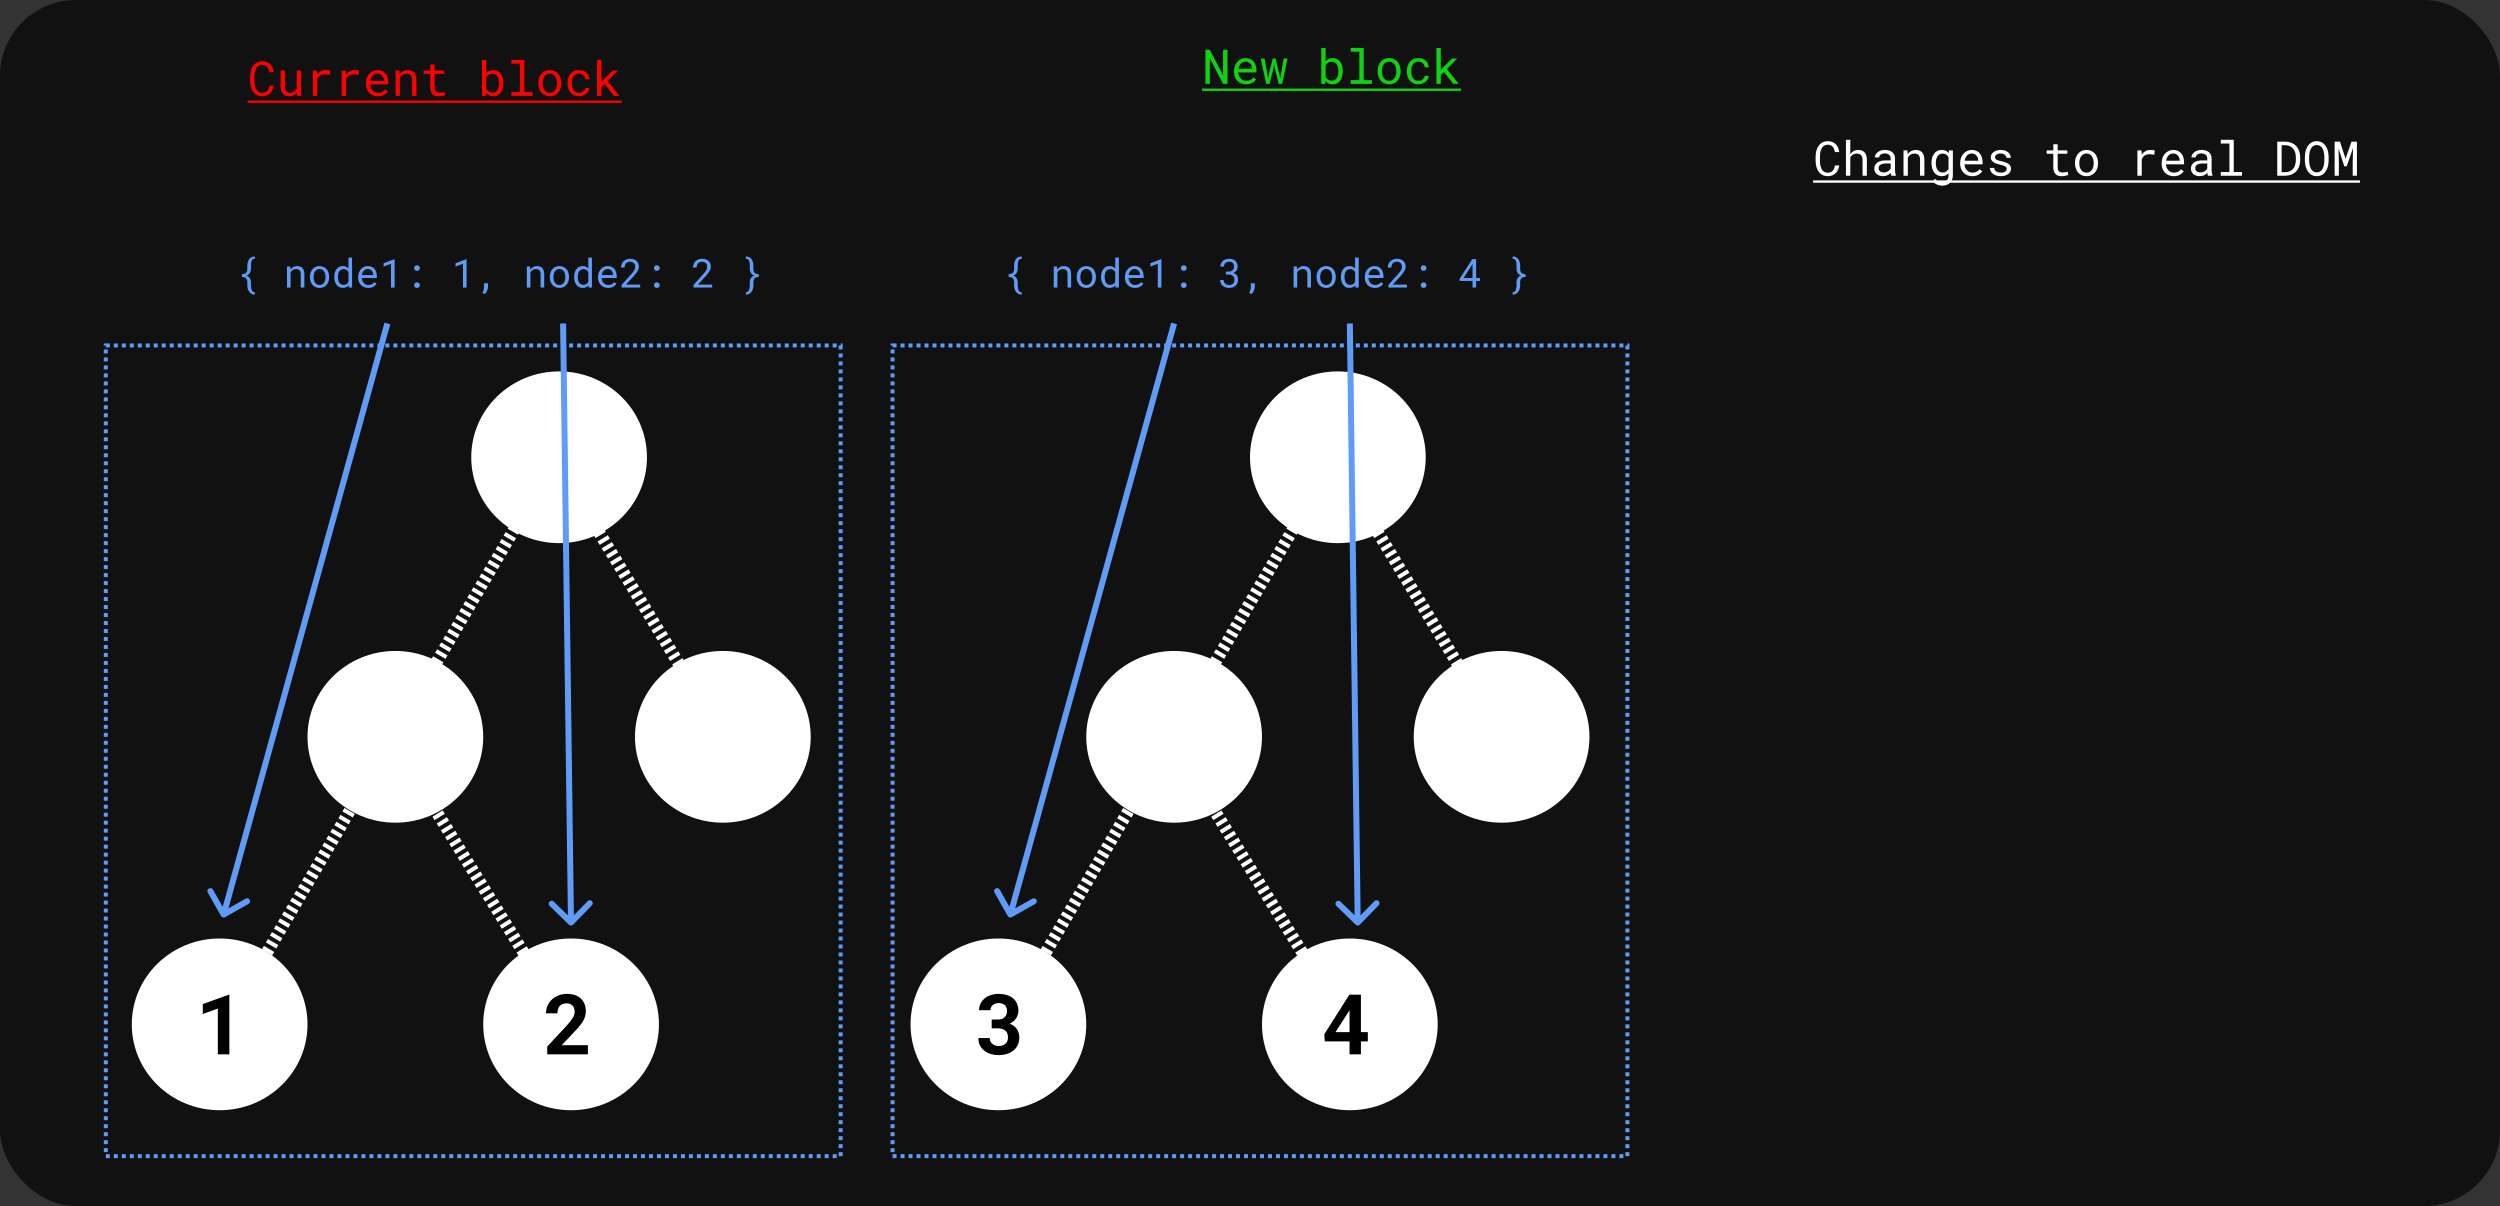 <svg class="w-full svg" width="626" height="302" viewBox="0 0 626 302" fill="none" xmlns="http://www.w3.org/2000/svg">
  <rect x="0" y="0" width="626" height="302" fill="#333333" stroke="none"/>
  <rect width="626" height="302" rx="19" fill="#111111" pathLength="1" stroke-dashoffset="0px"
    stroke-dasharray="1px 1px"></rect>
  <ellipse cx="140" cy="114.5" rx="22" ry="21.5" fill="white" pathLength="1" stroke-dashoffset="0px"
    stroke-dasharray="1px 1px"></ellipse>
  <ellipse cx="181" cy="184.5" rx="22" ry="21.5" fill="white" pathLength="1" stroke-dashoffset="0px"
    stroke-dasharray="1px 1px"></ellipse>
  <ellipse cx="99" cy="184.5" rx="22" ry="21.5" fill="white" pathLength="1" stroke-dashoffset="0px"
    stroke-dasharray="1px 1px"></ellipse>
  <ellipse cx="55" cy="256.5" rx="22" ry="21.5" fill="white" pathLength="1" stroke-dashoffset="0px"
    stroke-dasharray="1px 1px"></ellipse>
  <ellipse cx="143" cy="256.5" rx="22" ry="21.5" fill="white" pathLength="1" stroke-dashoffset="0px"
    stroke-dasharray="1px 1px"></ellipse>
  <path d="M139 115L54 260.5" stroke="white" stroke-width="3" pathLength="1" stroke-dashoffset="0px"
    stroke-dasharray="1px 1px"></path>
  <path d="M139.5 116L182 186" stroke="white" stroke-width="3" pathLength="1" stroke-dashoffset="0px"
    stroke-dasharray="1px 1px"></path>
  <path d="M98 185L145 261" stroke="white" stroke-width="3" pathLength="1" stroke-dashoffset="0px"
    stroke-dasharray="1px 1px"></path>
  <path
    d="M68.545 21.434H67.461C67.426 21.691 67.365 21.932 67.279 22.154C67.193 22.373 67.078 22.562 66.934 22.723C66.789 22.887 66.611 23.014 66.4 23.104C66.193 23.193 65.947 23.238 65.662 23.238C65.4 23.238 65.172 23.197 64.977 23.115C64.781 23.029 64.611 22.912 64.467 22.764C64.322 22.619 64.203 22.451 64.109 22.26C64.016 22.068 63.94 21.863 63.881 21.645C63.822 21.43 63.779 21.211 63.752 20.988C63.728 20.762 63.717 20.543 63.717 20.332V19.131C63.717 18.92 63.728 18.703 63.752 18.48C63.779 18.254 63.822 18.033 63.881 17.818C63.94 17.604 64.016 17.4 64.109 17.209C64.207 17.018 64.328 16.85 64.473 16.705C64.613 16.561 64.781 16.447 64.977 16.365C65.176 16.279 65.404 16.236 65.662 16.236C65.947 16.236 66.193 16.285 66.4 16.383C66.611 16.477 66.789 16.607 66.934 16.775C67.078 16.943 67.193 17.139 67.279 17.361C67.365 17.584 67.426 17.824 67.461 18.082H68.545C68.498 17.676 68.4 17.305 68.252 16.969C68.107 16.633 67.914 16.344 67.672 16.102C67.43 15.863 67.141 15.68 66.805 15.551C66.469 15.418 66.088 15.352 65.662 15.352C65.307 15.352 64.986 15.402 64.701 15.504C64.416 15.602 64.162 15.738 63.94 15.914C63.713 16.09 63.518 16.299 63.353 16.541C63.193 16.779 63.06 17.039 62.955 17.32C62.846 17.602 62.764 17.896 62.709 18.205C62.658 18.514 62.631 18.826 62.627 19.143V20.332C62.631 20.648 62.658 20.961 62.709 21.27C62.764 21.578 62.846 21.873 62.955 22.154C63.06 22.436 63.193 22.695 63.353 22.934C63.518 23.172 63.713 23.379 63.94 23.555C64.162 23.73 64.416 23.869 64.701 23.971C64.99 24.068 65.311 24.117 65.662 24.117C66.072 24.117 66.443 24.053 66.775 23.924C67.111 23.791 67.402 23.605 67.648 23.367C67.891 23.133 68.088 22.852 68.24 22.523C68.393 22.191 68.494 21.828 68.545 21.434ZM74.404 24H75.389V17.66H74.299V22.207C74.24 22.344 74.166 22.471 74.076 22.588C73.99 22.701 73.889 22.799 73.772 22.881C73.631 22.982 73.465 23.062 73.273 23.121C73.082 23.176 72.865 23.203 72.623 23.203C72.416 23.203 72.232 23.176 72.072 23.121C71.916 23.066 71.783 22.971 71.674 22.834C71.564 22.701 71.482 22.521 71.428 22.295C71.373 22.068 71.346 21.783 71.346 21.439V17.66H70.262V21.428C70.262 21.9 70.312 22.307 70.414 22.646C70.519 22.982 70.668 23.26 70.859 23.479C71.051 23.697 71.281 23.859 71.551 23.965C71.82 24.066 72.121 24.117 72.453 24.117C72.867 24.117 73.232 24.031 73.549 23.859C73.865 23.684 74.129 23.439 74.34 23.127L74.404 24ZM81.588 17.543C81.127 17.543 80.715 17.645 80.352 17.848C79.992 18.047 79.684 18.32 79.426 18.668L79.42 18.51L79.373 17.66H78.342V24H79.432V19.934C79.502 19.738 79.59 19.562 79.695 19.406C79.805 19.246 79.932 19.111 80.076 19.002C80.236 18.877 80.424 18.783 80.639 18.721C80.853 18.654 81.094 18.621 81.359 18.621C81.566 18.621 81.764 18.633 81.951 18.656C82.143 18.676 82.344 18.709 82.555 18.756L82.701 17.695C82.592 17.648 82.428 17.611 82.209 17.584C81.994 17.557 81.787 17.543 81.588 17.543ZM88.795 17.543C88.334 17.543 87.922 17.645 87.559 17.848C87.199 18.047 86.891 18.32 86.633 18.668L86.627 18.51L86.58 17.66H85.549V24H86.639V19.934C86.709 19.738 86.797 19.562 86.902 19.406C87.012 19.246 87.139 19.111 87.283 19.002C87.443 18.877 87.631 18.783 87.846 18.721C88.061 18.654 88.301 18.621 88.566 18.621C88.773 18.621 88.971 18.633 89.158 18.656C89.35 18.676 89.551 18.709 89.762 18.756L89.908 17.695C89.799 17.648 89.635 17.611 89.416 17.584C89.201 17.557 88.994 17.543 88.795 17.543ZM94.648 24.117C95.266 24.117 95.783 23.994 96.201 23.748C96.623 23.498 96.939 23.213 97.15 22.893L96.488 22.377C96.289 22.635 96.039 22.842 95.738 22.998C95.438 23.154 95.094 23.232 94.707 23.232C94.414 23.232 94.147 23.178 93.904 23.068C93.662 22.959 93.455 22.809 93.283 22.617C93.115 22.438 92.982 22.23 92.885 21.996C92.791 21.762 92.731 21.49 92.703 21.182V21.141H97.232V20.654C97.232 20.213 97.176 19.803 97.062 19.424C96.953 19.045 96.785 18.715 96.559 18.434C96.332 18.156 96.047 17.939 95.703 17.783C95.363 17.623 94.965 17.543 94.508 17.543C94.144 17.543 93.789 17.617 93.441 17.766C93.098 17.914 92.791 18.127 92.522 18.404C92.248 18.686 92.029 19.029 91.865 19.436C91.701 19.838 91.619 20.295 91.619 20.807V21.053C91.619 21.494 91.693 21.902 91.842 22.277C91.99 22.652 92.197 22.977 92.463 23.25C92.728 23.523 93.047 23.736 93.418 23.889C93.793 24.041 94.203 24.117 94.648 24.117ZM94.508 18.434C94.785 18.434 95.023 18.484 95.223 18.586C95.426 18.688 95.594 18.82 95.727 18.984C95.859 19.148 95.963 19.344 96.037 19.57C96.111 19.793 96.148 20.002 96.148 20.197V20.25H92.738C92.781 19.957 92.856 19.699 92.961 19.477C93.07 19.25 93.203 19.059 93.359 18.902C93.516 18.75 93.691 18.635 93.887 18.557C94.082 18.475 94.289 18.434 94.508 18.434ZM99.055 24H100.139V19.453C100.213 19.316 100.299 19.191 100.396 19.078C100.498 18.965 100.607 18.865 100.725 18.779C100.869 18.682 101.027 18.605 101.199 18.551C101.371 18.492 101.557 18.463 101.756 18.463C101.986 18.463 102.189 18.49 102.365 18.545C102.545 18.6 102.697 18.688 102.822 18.809C102.943 18.93 103.035 19.088 103.098 19.283C103.16 19.479 103.191 19.717 103.191 19.998V24H104.275V19.975C104.275 19.553 104.223 19.189 104.117 18.885C104.016 18.576 103.869 18.322 103.678 18.123C103.486 17.924 103.254 17.777 102.98 17.684C102.711 17.59 102.41 17.543 102.078 17.543C101.832 17.547 101.598 17.584 101.375 17.654C101.156 17.721 100.953 17.816 100.766 17.941C100.641 18.023 100.521 18.121 100.408 18.234C100.299 18.344 100.197 18.465 100.104 18.598L100.027 17.66H99.055V24ZM108.828 16.125H107.738V17.66H106.074V18.498H107.738V21.943C107.738 22.334 107.789 22.668 107.891 22.945C107.996 23.219 108.139 23.441 108.318 23.613C108.498 23.789 108.709 23.918 108.951 24C109.197 24.078 109.461 24.117 109.742 24.117C109.91 24.117 110.078 24.109 110.246 24.094C110.418 24.078 110.58 24.055 110.732 24.023C110.885 23.996 111.025 23.963 111.154 23.924C111.283 23.881 111.393 23.832 111.482 23.777L111.33 23.01C111.264 23.025 111.178 23.045 111.072 23.068C110.971 23.088 110.861 23.107 110.744 23.127C110.623 23.146 110.5 23.164 110.375 23.18C110.25 23.191 110.129 23.197 110.012 23.197C109.852 23.197 109.699 23.178 109.555 23.139C109.414 23.1 109.289 23.031 109.18 22.934C109.07 22.84 108.984 22.713 108.922 22.553C108.859 22.393 108.828 22.189 108.828 21.943V18.498H111.242V17.66H108.828V16.125ZM126.049 20.9V20.777C126.049 20.445 126.021 20.131 125.967 19.834C125.912 19.533 125.832 19.26 125.727 19.014C125.625 18.795 125.508 18.598 125.375 18.422C125.242 18.242 125.092 18.09 124.924 17.965C124.736 17.832 124.527 17.729 124.297 17.654C124.066 17.58 123.814 17.543 123.541 17.543C123.322 17.543 123.119 17.564 122.932 17.607C122.744 17.65 122.572 17.713 122.416 17.795C122.291 17.861 122.174 17.941 122.064 18.035C121.955 18.125 121.855 18.227 121.766 18.34V15H120.682V24H121.678L121.73 23.279C121.801 23.369 121.875 23.451 121.953 23.525C122.031 23.6 122.113 23.668 122.199 23.73C122.379 23.855 122.58 23.951 122.803 24.018C123.029 24.084 123.279 24.117 123.553 24.117C123.791 24.117 124.012 24.088 124.215 24.029C124.422 23.971 124.611 23.889 124.783 23.783C125.021 23.631 125.225 23.439 125.393 23.209C125.564 22.975 125.703 22.711 125.809 22.418C125.887 22.195 125.945 21.957 125.984 21.703C126.027 21.445 126.049 21.178 126.049 20.9ZM124.965 20.777V20.9C124.965 21.088 124.953 21.271 124.93 21.451C124.906 21.631 124.869 21.799 124.818 21.955C124.756 22.162 124.672 22.35 124.566 22.518C124.461 22.686 124.33 22.824 124.174 22.934C124.057 23.02 123.924 23.086 123.775 23.133C123.627 23.176 123.463 23.197 123.283 23.197C123.096 23.197 122.924 23.174 122.768 23.127C122.611 23.076 122.471 23.006 122.346 22.916C122.221 22.826 122.109 22.723 122.012 22.605C121.918 22.484 121.836 22.354 121.766 22.213V19.441C121.832 19.301 121.912 19.172 122.006 19.055C122.104 18.934 122.215 18.828 122.34 18.738C122.461 18.652 122.6 18.586 122.756 18.539C122.912 18.488 123.084 18.463 123.271 18.463C123.443 18.463 123.6 18.482 123.74 18.521C123.881 18.561 124.008 18.615 124.121 18.686C124.285 18.783 124.424 18.918 124.537 19.09C124.65 19.262 124.742 19.451 124.812 19.658C124.863 19.826 124.9 20.006 124.924 20.197C124.951 20.385 124.965 20.578 124.965 20.777ZM128.053 15V15.943H130.209V23.062H128.053V24H133.361V23.062H131.293V15H128.053ZM134.785 20.771V20.9C134.785 21.357 134.852 21.781 134.984 22.172C135.117 22.562 135.309 22.902 135.559 23.191C135.805 23.48 136.105 23.707 136.461 23.871C136.82 24.035 137.225 24.117 137.674 24.117C138.119 24.117 138.52 24.035 138.875 23.871C139.23 23.707 139.533 23.48 139.783 23.191C140.029 22.902 140.219 22.562 140.352 22.172C140.484 21.781 140.551 21.357 140.551 20.9V20.771C140.551 20.314 140.484 19.891 140.352 19.5C140.219 19.105 140.029 18.764 139.783 18.475C139.533 18.186 139.229 17.959 138.869 17.795C138.514 17.627 138.111 17.543 137.662 17.543C137.217 17.543 136.816 17.627 136.461 17.795C136.105 17.959 135.805 18.186 135.559 18.475C135.309 18.764 135.117 19.105 134.984 19.5C134.852 19.891 134.785 20.314 134.785 20.771ZM135.869 20.9V20.771C135.869 20.463 135.906 20.168 135.98 19.887C136.055 19.602 136.168 19.352 136.32 19.137C136.469 18.922 136.654 18.752 136.877 18.627C137.1 18.498 137.361 18.434 137.662 18.434C137.963 18.434 138.225 18.498 138.447 18.627C138.674 18.752 138.863 18.922 139.016 19.137C139.164 19.352 139.275 19.602 139.35 19.887C139.428 20.168 139.467 20.463 139.467 20.771V20.9C139.467 21.213 139.43 21.512 139.355 21.797C139.281 22.078 139.17 22.326 139.021 22.541C138.869 22.756 138.68 22.926 138.453 23.051C138.23 23.176 137.971 23.238 137.674 23.238C137.373 23.238 137.109 23.176 136.883 23.051C136.656 22.926 136.469 22.756 136.32 22.541C136.168 22.326 136.055 22.078 135.98 21.797C135.906 21.512 135.869 21.213 135.869 20.9ZM144.998 23.238C144.658 23.238 144.373 23.172 144.143 23.039C143.916 22.902 143.734 22.725 143.598 22.506C143.457 22.291 143.355 22.049 143.293 21.779C143.234 21.506 143.205 21.23 143.205 20.953V20.707C143.205 20.434 143.234 20.162 143.293 19.893C143.355 19.623 143.457 19.379 143.598 19.16C143.738 18.945 143.922 18.771 144.148 18.639C144.379 18.502 144.662 18.434 144.998 18.434C145.217 18.434 145.42 18.471 145.607 18.545C145.799 18.619 145.963 18.721 146.1 18.85C146.236 18.979 146.344 19.129 146.422 19.301C146.504 19.469 146.547 19.648 146.551 19.84H147.576C147.576 19.52 147.512 19.219 147.383 18.938C147.254 18.656 147.076 18.412 146.85 18.205C146.619 18.002 146.346 17.842 146.029 17.725C145.717 17.604 145.373 17.543 144.998 17.543C144.518 17.543 144.098 17.629 143.738 17.801C143.379 17.973 143.08 18.203 142.842 18.492C142.6 18.785 142.418 19.123 142.297 19.506C142.176 19.889 142.115 20.289 142.115 20.707V20.953C142.115 21.375 142.176 21.777 142.297 22.16C142.418 22.539 142.6 22.873 142.842 23.162C143.08 23.455 143.379 23.688 143.738 23.859C144.098 24.031 144.518 24.117 144.998 24.117C145.334 24.117 145.656 24.061 145.965 23.947C146.273 23.83 146.547 23.674 146.785 23.479C147.023 23.287 147.213 23.064 147.354 22.811C147.498 22.553 147.572 22.283 147.576 22.002H146.551C146.547 22.178 146.5 22.342 146.41 22.494C146.324 22.643 146.209 22.771 146.064 22.881C145.92 22.994 145.754 23.082 145.566 23.145C145.383 23.207 145.193 23.238 144.998 23.238ZM151.402 21.041L153.729 24H155.105L152.146 20.303L154.713 17.66H153.395L151.314 19.746L150.605 20.508V15H149.516V24H150.605V21.809L151.402 21.041Z"
    fill="#FF0000" pathLength="1" stroke-dashoffset="0px" stroke-dasharray="1px 1px"></path>
  <path d="M62 25.172H155.686V25.758H62V25.172Z" fill="#FF0000" pathLength="1" stroke-dashoffset="0px"
    stroke-dasharray="1px 1px"></path>
  <path
    d="M307.363 21V12.469H306.268L306.25 18.832L302.939 12.469H301.838V21H302.934L302.951 14.625L306.262 21H307.363ZM312.027 21.117C312.645 21.117 313.162 20.994 313.58 20.748C314.002 20.498 314.318 20.213 314.529 19.893L313.867 19.377C313.668 19.635 313.418 19.842 313.117 19.998C312.816 20.154 312.473 20.232 312.086 20.232C311.793 20.232 311.525 20.178 311.283 20.068C311.041 19.959 310.834 19.809 310.662 19.617C310.494 19.438 310.361 19.23 310.264 18.996C310.17 18.762 310.109 18.49 310.082 18.182V18.141H314.611V17.654C314.611 17.213 314.555 16.803 314.441 16.424C314.332 16.045 314.164 15.715 313.938 15.434C313.711 15.156 313.426 14.94 313.082 14.783C312.742 14.623 312.344 14.543 311.887 14.543C311.523 14.543 311.168 14.617 310.82 14.766C310.477 14.914 310.17 15.127 309.9 15.404C309.627 15.685 309.408 16.029 309.244 16.436C309.08 16.838 308.998 17.295 308.998 17.807V18.053C308.998 18.494 309.072 18.902 309.221 19.277C309.369 19.652 309.576 19.977 309.842 20.25C310.107 20.523 310.426 20.736 310.797 20.889C311.172 21.041 311.582 21.117 312.027 21.117ZM311.887 15.434C312.164 15.434 312.402 15.484 312.602 15.586C312.805 15.688 312.973 15.82 313.105 15.984C313.238 16.148 313.342 16.344 313.416 16.57C313.49 16.793 313.527 17.002 313.527 17.197V17.25H310.117C310.16 16.957 310.234 16.699 310.34 16.477C310.449 16.25 310.582 16.059 310.738 15.902C310.895 15.75 311.07 15.635 311.266 15.557C311.461 15.475 311.668 15.434 311.887 15.434ZM317.043 21H317.898L318.877 17.115L319.035 16.131L319.199 17.115L320.189 21H321.045L322.393 14.66H321.432L320.729 18.703L320.57 19.699L320.4 18.703L319.393 14.66H318.695L317.682 18.703L317.523 19.611L317.395 18.703L316.656 14.66H315.695L317.043 21ZM336.221 17.9V17.777C336.221 17.445 336.193 17.131 336.139 16.834C336.084 16.533 336.004 16.26 335.898 16.014C335.797 15.795 335.68 15.598 335.547 15.422C335.414 15.242 335.264 15.09 335.096 14.965C334.908 14.832 334.699 14.729 334.469 14.654C334.238 14.58 333.986 14.543 333.713 14.543C333.494 14.543 333.291 14.565 333.104 14.607C332.916 14.65 332.744 14.713 332.588 14.795C332.463 14.861 332.346 14.941 332.236 15.035C332.127 15.125 332.027 15.227 331.938 15.34V12H330.854V21H331.85L331.902 20.279C331.973 20.369 332.047 20.451 332.125 20.525C332.203 20.6 332.285 20.668 332.371 20.73C332.551 20.855 332.752 20.951 332.975 21.018C333.201 21.084 333.451 21.117 333.725 21.117C333.963 21.117 334.184 21.088 334.387 21.029C334.594 20.971 334.783 20.889 334.955 20.783C335.193 20.631 335.396 20.439 335.564 20.209C335.736 19.975 335.875 19.711 335.98 19.418C336.059 19.195 336.117 18.957 336.156 18.703C336.199 18.445 336.221 18.178 336.221 17.9ZM335.137 17.777V17.9C335.137 18.088 335.125 18.271 335.102 18.451C335.078 18.631 335.041 18.799 334.99 18.955C334.928 19.162 334.844 19.35 334.738 19.518C334.633 19.686 334.502 19.824 334.346 19.934C334.229 20.02 334.096 20.086 333.947 20.133C333.799 20.176 333.635 20.197 333.455 20.197C333.268 20.197 333.096 20.174 332.939 20.127C332.783 20.076 332.643 20.006 332.518 19.916C332.393 19.826 332.281 19.723 332.184 19.605C332.09 19.484 332.008 19.354 331.938 19.213V16.441C332.004 16.301 332.084 16.172 332.178 16.055C332.275 15.934 332.387 15.828 332.512 15.738C332.633 15.652 332.771 15.586 332.928 15.539C333.084 15.488 333.256 15.463 333.443 15.463C333.615 15.463 333.771 15.482 333.912 15.521C334.053 15.56 334.18 15.615 334.293 15.685C334.457 15.783 334.596 15.918 334.709 16.09C334.822 16.262 334.914 16.451 334.984 16.658C335.035 16.826 335.072 17.006 335.096 17.197C335.123 17.385 335.137 17.578 335.137 17.777ZM338.225 12V12.943H340.381V20.062H338.225V21H343.533V20.062H341.465V12H338.225ZM344.957 17.771V17.9C344.957 18.357 345.023 18.781 345.156 19.172C345.289 19.562 345.48 19.902 345.73 20.191C345.977 20.48 346.277 20.707 346.633 20.871C346.992 21.035 347.396 21.117 347.846 21.117C348.291 21.117 348.691 21.035 349.047 20.871C349.402 20.707 349.705 20.48 349.955 20.191C350.201 19.902 350.391 19.562 350.523 19.172C350.656 18.781 350.723 18.357 350.723 17.9V17.771C350.723 17.314 350.656 16.891 350.523 16.5C350.391 16.105 350.201 15.764 349.955 15.475C349.705 15.185 349.4 14.959 349.041 14.795C348.686 14.627 348.283 14.543 347.834 14.543C347.389 14.543 346.988 14.627 346.633 14.795C346.277 14.959 345.977 15.185 345.73 15.475C345.48 15.764 345.289 16.105 345.156 16.5C345.023 16.891 344.957 17.314 344.957 17.771ZM346.041 17.9V17.771C346.041 17.463 346.078 17.168 346.152 16.887C346.227 16.602 346.34 16.352 346.492 16.137C346.641 15.922 346.826 15.752 347.049 15.627C347.271 15.498 347.533 15.434 347.834 15.434C348.135 15.434 348.396 15.498 348.619 15.627C348.846 15.752 349.035 15.922 349.188 16.137C349.336 16.352 349.447 16.602 349.521 16.887C349.6 17.168 349.639 17.463 349.639 17.771V17.9C349.639 18.213 349.602 18.512 349.527 18.797C349.453 19.078 349.342 19.326 349.193 19.541C349.041 19.756 348.852 19.926 348.625 20.051C348.402 20.176 348.143 20.238 347.846 20.238C347.545 20.238 347.281 20.176 347.055 20.051C346.828 19.926 346.641 19.756 346.492 19.541C346.34 19.326 346.227 19.078 346.152 18.797C346.078 18.512 346.041 18.213 346.041 17.9ZM355.17 20.238C354.83 20.238 354.545 20.172 354.314 20.039C354.088 19.902 353.906 19.725 353.77 19.506C353.629 19.291 353.527 19.049 353.465 18.779C353.406 18.506 353.377 18.23 353.377 17.953V17.707C353.377 17.434 353.406 17.162 353.465 16.893C353.527 16.623 353.629 16.379 353.77 16.16C353.91 15.945 354.094 15.771 354.32 15.639C354.551 15.502 354.834 15.434 355.17 15.434C355.389 15.434 355.592 15.471 355.779 15.545C355.971 15.619 356.135 15.721 356.271 15.85C356.408 15.979 356.516 16.129 356.594 16.301C356.676 16.469 356.719 16.648 356.723 16.84H357.748C357.748 16.52 357.684 16.219 357.555 15.938C357.426 15.656 357.248 15.412 357.021 15.205C356.791 15.002 356.518 14.842 356.201 14.725C355.889 14.604 355.545 14.543 355.17 14.543C354.689 14.543 354.27 14.629 353.91 14.801C353.551 14.973 353.252 15.203 353.014 15.492C352.771 15.785 352.59 16.123 352.469 16.506C352.348 16.889 352.287 17.289 352.287 17.707V17.953C352.287 18.375 352.348 18.777 352.469 19.16C352.59 19.539 352.771 19.873 353.014 20.162C353.252 20.455 353.551 20.688 353.91 20.859C354.27 21.031 354.689 21.117 355.17 21.117C355.506 21.117 355.828 21.061 356.137 20.947C356.445 20.83 356.719 20.674 356.957 20.479C357.195 20.287 357.385 20.064 357.525 19.811C357.67 19.553 357.744 19.283 357.748 19.002H356.723C356.719 19.178 356.672 19.342 356.582 19.494C356.496 19.643 356.381 19.771 356.236 19.881C356.092 19.994 355.926 20.082 355.738 20.145C355.555 20.207 355.365 20.238 355.17 20.238ZM361.574 18.041L363.9 21H365.277L362.318 17.303L364.885 14.66H363.566L361.486 16.746L360.777 17.508V12H359.688V21H360.777V18.809L361.574 18.041Z"
    fill="#10D310" pathLength="1" stroke-dashoffset="0px" stroke-dasharray="1px 1px"></path>
  <path d="M301 22.172H365.857V22.758H301V22.172Z" fill="#10D310" pathLength="1" stroke-dashoffset="0px"
    stroke-dasharray="1px 1px"></path>
  <path
    d="M460.545 41.434H459.461C459.426 41.691 459.365 41.932 459.279 42.154C459.193 42.373 459.078 42.562 458.934 42.723C458.789 42.887 458.611 43.014 458.4 43.103C458.193 43.193 457.947 43.238 457.662 43.238C457.4 43.238 457.172 43.197 456.977 43.115C456.781 43.029 456.611 42.912 456.467 42.764C456.322 42.619 456.203 42.451 456.109 42.26C456.016 42.068 455.939 41.863 455.881 41.645C455.822 41.43 455.779 41.211 455.752 40.988C455.729 40.762 455.717 40.543 455.717 40.332V39.131C455.717 38.92 455.729 38.703 455.752 38.48C455.779 38.254 455.822 38.033 455.881 37.818C455.939 37.603 456.016 37.4 456.109 37.209C456.207 37.018 456.328 36.85 456.473 36.705C456.613 36.56 456.781 36.447 456.977 36.365C457.176 36.279 457.404 36.236 457.662 36.236C457.947 36.236 458.193 36.285 458.4 36.383C458.611 36.477 458.789 36.607 458.934 36.775C459.078 36.943 459.193 37.139 459.279 37.361C459.365 37.584 459.426 37.824 459.461 38.082H460.545C460.498 37.676 460.4 37.305 460.252 36.969C460.107 36.633 459.914 36.344 459.672 36.102C459.43 35.863 459.141 35.68 458.805 35.551C458.469 35.418 458.088 35.352 457.662 35.352C457.307 35.352 456.986 35.402 456.701 35.504C456.416 35.602 456.162 35.738 455.939 35.914C455.713 36.09 455.518 36.299 455.354 36.541C455.193 36.779 455.061 37.039 454.955 37.32C454.846 37.602 454.764 37.897 454.709 38.205C454.658 38.514 454.631 38.826 454.627 39.143V40.332C454.631 40.648 454.658 40.961 454.709 41.27C454.764 41.578 454.846 41.873 454.955 42.154C455.061 42.435 455.193 42.695 455.354 42.934C455.518 43.172 455.713 43.379 455.939 43.555C456.162 43.73 456.416 43.869 456.701 43.971C456.99 44.068 457.311 44.117 457.662 44.117C458.072 44.117 458.443 44.053 458.775 43.924C459.111 43.791 459.402 43.605 459.648 43.367C459.891 43.133 460.088 42.852 460.24 42.523C460.393 42.191 460.494 41.828 460.545 41.434ZM463.311 38.603V35H462.227V44H463.311V39.395C463.389 39.27 463.477 39.156 463.574 39.055C463.676 38.949 463.785 38.857 463.902 38.779C464.051 38.678 464.213 38.6 464.389 38.545C464.564 38.49 464.75 38.463 464.945 38.463C465.184 38.459 465.395 38.492 465.578 38.562C465.762 38.629 465.914 38.73 466.035 38.867C466.148 38.992 466.234 39.15 466.293 39.342C466.352 39.529 466.381 39.748 466.381 39.998V44H467.465V40.01C467.465 39.584 467.412 39.217 467.307 38.908C467.205 38.596 467.059 38.338 466.867 38.135C466.676 37.932 466.443 37.783 466.17 37.69C465.9 37.592 465.6 37.543 465.268 37.543C465.014 37.547 464.773 37.584 464.547 37.654C464.324 37.725 464.119 37.828 463.932 37.965C463.814 38.047 463.703 38.143 463.598 38.252C463.492 38.357 463.396 38.475 463.311 38.603ZM473.6 44H474.73V43.906C474.66 43.73 474.605 43.525 474.566 43.291C474.527 43.053 474.508 42.828 474.508 42.617V39.67C474.508 39.315 474.443 39.004 474.314 38.738C474.186 38.473 474.01 38.25 473.787 38.07C473.561 37.895 473.293 37.764 472.984 37.678C472.676 37.588 472.342 37.543 471.982 37.543C471.588 37.543 471.234 37.598 470.922 37.707C470.613 37.816 470.352 37.959 470.137 38.135C469.918 38.315 469.75 38.516 469.633 38.738C469.52 38.961 469.461 39.188 469.457 39.418H470.547C470.547 39.285 470.578 39.158 470.641 39.037C470.707 38.912 470.799 38.805 470.916 38.715C471.033 38.625 471.176 38.553 471.344 38.498C471.516 38.443 471.709 38.416 471.924 38.416C472.154 38.416 472.361 38.445 472.545 38.504C472.732 38.562 472.891 38.645 473.02 38.75C473.148 38.859 473.248 38.99 473.318 39.143C473.389 39.295 473.424 39.467 473.424 39.658V40.156H472.24C471.799 40.156 471.398 40.199 471.039 40.285C470.684 40.371 470.379 40.5 470.125 40.672C469.871 40.848 469.674 41.066 469.533 41.328C469.396 41.59 469.328 41.895 469.328 42.242C469.328 42.508 469.379 42.756 469.48 42.986C469.586 43.213 469.734 43.408 469.926 43.572C470.113 43.74 470.342 43.873 470.611 43.971C470.885 44.068 471.189 44.117 471.525 44.117C471.732 44.117 471.928 44.096 472.111 44.053C472.295 44.01 472.469 43.951 472.633 43.877C472.793 43.803 472.939 43.717 473.072 43.619C473.209 43.522 473.332 43.418 473.441 43.309C473.453 43.441 473.471 43.57 473.494 43.695C473.521 43.816 473.557 43.918 473.6 44ZM471.684 43.174C471.473 43.174 471.287 43.147 471.127 43.092C470.967 43.037 470.834 42.961 470.729 42.863C470.623 42.77 470.543 42.656 470.488 42.523C470.438 42.391 470.412 42.246 470.412 42.09C470.412 41.926 470.441 41.779 470.5 41.65C470.562 41.522 470.652 41.41 470.77 41.316C470.934 41.184 471.154 41.086 471.432 41.023C471.713 40.957 472.041 40.924 472.416 40.924H473.424V42.207C473.361 42.332 473.275 42.453 473.166 42.57C473.057 42.684 472.928 42.785 472.779 42.875C472.627 42.965 472.459 43.037 472.275 43.092C472.092 43.147 471.895 43.174 471.684 43.174ZM476.641 44H477.725V39.453C477.799 39.316 477.885 39.191 477.982 39.078C478.084 38.965 478.193 38.865 478.311 38.779C478.455 38.682 478.613 38.605 478.785 38.551C478.957 38.492 479.143 38.463 479.342 38.463C479.572 38.463 479.775 38.49 479.951 38.545C480.131 38.6 480.283 38.688 480.408 38.809C480.529 38.93 480.621 39.088 480.684 39.283C480.746 39.478 480.777 39.717 480.777 39.998V44H481.861V39.975C481.861 39.553 481.809 39.19 481.703 38.885C481.602 38.576 481.455 38.322 481.264 38.123C481.072 37.924 480.84 37.777 480.566 37.684C480.297 37.59 479.996 37.543 479.664 37.543C479.418 37.547 479.184 37.584 478.961 37.654C478.742 37.721 478.539 37.816 478.352 37.941C478.227 38.023 478.107 38.121 477.994 38.234C477.885 38.344 477.783 38.465 477.689 38.598L477.613 37.66H476.641V44ZM483.648 40.777V40.9C483.648 41.353 483.707 41.777 483.824 42.172C483.941 42.562 484.109 42.902 484.328 43.191C484.543 43.48 484.807 43.707 485.119 43.871C485.432 44.035 485.781 44.117 486.168 44.117C486.398 44.117 486.613 44.092 486.812 44.041C487.012 43.994 487.193 43.926 487.357 43.836C487.463 43.777 487.561 43.709 487.65 43.631C487.744 43.553 487.832 43.467 487.914 43.373V43.918C487.914 44.191 487.875 44.434 487.797 44.645C487.719 44.855 487.607 45.031 487.463 45.172C487.314 45.316 487.137 45.426 486.93 45.5C486.723 45.574 486.49 45.611 486.232 45.611C486.088 45.611 485.943 45.596 485.799 45.565C485.654 45.537 485.51 45.49 485.365 45.424C485.221 45.357 485.078 45.268 484.938 45.154C484.797 45.045 484.66 44.91 484.527 44.75L483.965 45.4C484.109 45.607 484.281 45.781 484.48 45.922C484.684 46.062 484.895 46.174 485.113 46.256C485.328 46.342 485.541 46.402 485.752 46.438C485.963 46.477 486.15 46.496 486.314 46.496C486.713 46.496 487.076 46.438 487.404 46.32C487.732 46.203 488.016 46.031 488.254 45.805C488.488 45.578 488.67 45.303 488.799 44.978C488.932 44.654 488.998 44.283 488.998 43.865V37.66H488.014L487.961 38.352C487.887 38.258 487.807 38.172 487.721 38.094C487.639 38.016 487.551 37.947 487.457 37.889C487.285 37.775 487.092 37.69 486.877 37.631C486.666 37.572 486.434 37.543 486.18 37.543C485.785 37.543 485.432 37.623 485.119 37.783C484.807 37.943 484.541 38.166 484.322 38.451C484.104 38.736 483.936 39.078 483.818 39.477C483.705 39.871 483.648 40.305 483.648 40.777ZM484.732 40.9V40.777C484.732 40.469 484.764 40.176 484.826 39.898C484.893 39.617 484.996 39.369 485.137 39.154C485.273 38.943 485.449 38.775 485.664 38.65C485.883 38.525 486.145 38.463 486.449 38.463C486.629 38.463 486.793 38.486 486.941 38.533C487.09 38.576 487.225 38.637 487.346 38.715C487.467 38.797 487.574 38.893 487.668 39.002C487.762 39.111 487.844 39.232 487.914 39.365V42.272C487.844 42.408 487.762 42.533 487.668 42.647C487.574 42.76 487.469 42.857 487.352 42.94C487.23 43.022 487.094 43.086 486.941 43.133C486.793 43.176 486.625 43.197 486.438 43.197C486.137 43.197 485.879 43.137 485.664 43.016C485.449 42.891 485.273 42.723 485.137 42.512C484.996 42.301 484.893 42.057 484.826 41.779C484.764 41.502 484.732 41.209 484.732 40.9ZM493.855 44.117C494.473 44.117 494.99 43.994 495.408 43.748C495.83 43.498 496.146 43.213 496.357 42.893L495.695 42.377C495.496 42.635 495.246 42.842 494.945 42.998C494.645 43.154 494.301 43.232 493.914 43.232C493.621 43.232 493.354 43.178 493.111 43.068C492.869 42.959 492.662 42.809 492.49 42.617C492.322 42.438 492.189 42.23 492.092 41.996C491.998 41.762 491.938 41.49 491.91 41.182V41.141H496.439V40.654C496.439 40.213 496.383 39.803 496.27 39.424C496.16 39.045 495.992 38.715 495.766 38.434C495.539 38.156 495.254 37.94 494.91 37.783C494.57 37.623 494.172 37.543 493.715 37.543C493.352 37.543 492.996 37.617 492.648 37.766C492.305 37.914 491.998 38.127 491.729 38.404C491.455 38.685 491.236 39.029 491.072 39.435C490.908 39.838 490.826 40.295 490.826 40.807V41.053C490.826 41.494 490.9 41.902 491.049 42.277C491.197 42.652 491.404 42.977 491.67 43.25C491.936 43.523 492.254 43.736 492.625 43.889C493 44.041 493.41 44.117 493.855 44.117ZM493.715 38.434C493.992 38.434 494.23 38.484 494.43 38.586C494.633 38.688 494.801 38.82 494.934 38.984C495.066 39.148 495.17 39.344 495.244 39.57C495.318 39.793 495.355 40.002 495.355 40.197V40.25H491.945C491.988 39.957 492.062 39.699 492.168 39.477C492.277 39.25 492.41 39.059 492.566 38.902C492.723 38.75 492.898 38.635 493.094 38.557C493.289 38.475 493.496 38.434 493.715 38.434ZM502.475 42.318C502.475 42.42 502.455 42.516 502.416 42.605C502.377 42.695 502.32 42.777 502.246 42.852C502.125 42.973 501.957 43.068 501.742 43.139C501.527 43.205 501.275 43.238 500.986 43.238C500.803 43.238 500.617 43.219 500.43 43.18C500.242 43.141 500.072 43.074 499.92 42.98C499.764 42.887 499.633 42.764 499.527 42.611C499.426 42.459 499.367 42.272 499.352 42.049H498.268C498.268 42.318 498.328 42.578 498.449 42.828C498.574 43.078 498.754 43.297 498.988 43.484C499.219 43.676 499.502 43.83 499.838 43.947C500.174 44.06 500.557 44.117 500.986 44.117C501.361 44.117 501.707 44.072 502.023 43.982C502.34 43.893 502.611 43.766 502.838 43.602C503.064 43.438 503.24 43.24 503.365 43.01C503.494 42.779 503.559 42.523 503.559 42.242C503.559 41.98 503.502 41.75 503.389 41.551C503.279 41.352 503.119 41.176 502.908 41.023C502.697 40.875 502.438 40.748 502.129 40.643C501.82 40.533 501.471 40.438 501.08 40.355C500.783 40.297 500.537 40.236 500.342 40.174C500.15 40.111 499.998 40.041 499.885 39.963C499.768 39.885 499.686 39.797 499.639 39.699C499.592 39.602 499.568 39.49 499.568 39.365C499.568 39.244 499.598 39.127 499.656 39.014C499.715 38.9 499.803 38.801 499.92 38.715C500.033 38.629 500.176 38.56 500.348 38.51C500.523 38.459 500.727 38.434 500.957 38.434C501.18 38.434 501.379 38.465 501.555 38.527C501.734 38.59 501.887 38.672 502.012 38.773C502.137 38.875 502.234 38.992 502.305 39.125C502.375 39.254 502.41 39.387 502.41 39.523H503.494C503.494 39.246 503.434 38.988 503.312 38.75C503.195 38.508 503.027 38.297 502.809 38.117C502.59 37.938 502.324 37.797 502.012 37.695C501.699 37.594 501.348 37.543 500.957 37.543C500.594 37.543 500.26 37.592 499.955 37.69C499.654 37.787 499.395 37.92 499.176 38.088C498.957 38.256 498.787 38.453 498.666 38.68C498.545 38.902 498.484 39.143 498.484 39.4C498.484 39.662 498.543 39.893 498.66 40.092C498.777 40.287 498.943 40.457 499.158 40.602C499.369 40.75 499.623 40.877 499.92 40.982C500.221 41.088 500.553 41.178 500.916 41.252C501.213 41.31 501.461 41.377 501.66 41.451C501.859 41.522 502.02 41.6 502.141 41.685C502.262 41.772 502.348 41.867 502.398 41.973C502.449 42.074 502.475 42.19 502.475 42.318ZM515.242 36.125H514.152V37.66H512.488V38.498H514.152V41.943C514.152 42.334 514.203 42.668 514.305 42.945C514.41 43.219 514.553 43.441 514.732 43.613C514.912 43.789 515.123 43.918 515.365 44C515.611 44.078 515.875 44.117 516.156 44.117C516.324 44.117 516.492 44.109 516.66 44.094C516.832 44.078 516.994 44.055 517.146 44.023C517.299 43.996 517.439 43.963 517.568 43.924C517.697 43.881 517.807 43.832 517.896 43.777L517.744 43.01C517.678 43.025 517.592 43.045 517.486 43.068C517.385 43.088 517.275 43.107 517.158 43.127C517.037 43.147 516.914 43.164 516.789 43.18C516.664 43.191 516.543 43.197 516.426 43.197C516.266 43.197 516.113 43.178 515.969 43.139C515.828 43.1 515.703 43.031 515.594 42.934C515.484 42.84 515.398 42.713 515.336 42.553C515.273 42.393 515.242 42.19 515.242 41.943V38.498H517.656V37.66H515.242V36.125ZM519.578 40.772V40.9C519.578 41.357 519.645 41.781 519.777 42.172C519.91 42.562 520.102 42.902 520.352 43.191C520.598 43.48 520.898 43.707 521.254 43.871C521.613 44.035 522.018 44.117 522.467 44.117C522.912 44.117 523.312 44.035 523.668 43.871C524.023 43.707 524.326 43.48 524.576 43.191C524.822 42.902 525.012 42.562 525.145 42.172C525.277 41.781 525.344 41.357 525.344 40.9V40.772C525.344 40.315 525.277 39.891 525.145 39.5C525.012 39.105 524.822 38.764 524.576 38.475C524.326 38.185 524.021 37.959 523.662 37.795C523.307 37.627 522.904 37.543 522.455 37.543C522.01 37.543 521.609 37.627 521.254 37.795C520.898 37.959 520.598 38.185 520.352 38.475C520.102 38.764 519.91 39.105 519.777 39.5C519.645 39.891 519.578 40.315 519.578 40.772ZM520.662 40.9V40.772C520.662 40.463 520.699 40.168 520.773 39.887C520.848 39.602 520.961 39.352 521.113 39.137C521.262 38.922 521.447 38.752 521.67 38.627C521.893 38.498 522.154 38.434 522.455 38.434C522.756 38.434 523.018 38.498 523.24 38.627C523.467 38.752 523.656 38.922 523.809 39.137C523.957 39.352 524.068 39.602 524.143 39.887C524.221 40.168 524.26 40.463 524.26 40.772V40.9C524.26 41.213 524.223 41.512 524.148 41.797C524.074 42.078 523.963 42.326 523.814 42.541C523.662 42.756 523.473 42.926 523.246 43.051C523.023 43.176 522.764 43.238 522.467 43.238C522.166 43.238 521.902 43.176 521.676 43.051C521.449 42.926 521.262 42.756 521.113 42.541C520.961 42.326 520.848 42.078 520.773 41.797C520.699 41.512 520.662 41.213 520.662 40.9ZM538.451 37.543C537.99 37.543 537.578 37.645 537.215 37.848C536.855 38.047 536.547 38.32 536.289 38.668L536.283 38.51L536.236 37.66H535.205V44H536.295V39.934C536.365 39.738 536.453 39.562 536.559 39.406C536.668 39.246 536.795 39.111 536.939 39.002C537.1 38.877 537.287 38.783 537.502 38.721C537.717 38.654 537.957 38.621 538.223 38.621C538.43 38.621 538.627 38.633 538.814 38.656C539.006 38.676 539.207 38.709 539.418 38.756L539.564 37.695C539.455 37.648 539.291 37.611 539.072 37.584C538.857 37.557 538.65 37.543 538.451 37.543ZM544.305 44.117C544.922 44.117 545.439 43.994 545.857 43.748C546.279 43.498 546.596 43.213 546.807 42.893L546.145 42.377C545.945 42.635 545.695 42.842 545.395 42.998C545.094 43.154 544.75 43.232 544.363 43.232C544.07 43.232 543.803 43.178 543.561 43.068C543.318 42.959 543.111 42.809 542.939 42.617C542.771 42.438 542.639 42.23 542.541 41.996C542.447 41.762 542.387 41.49 542.359 41.182V41.141H546.889V40.654C546.889 40.213 546.832 39.803 546.719 39.424C546.609 39.045 546.441 38.715 546.215 38.434C545.988 38.156 545.703 37.94 545.359 37.783C545.02 37.623 544.621 37.543 544.164 37.543C543.801 37.543 543.445 37.617 543.098 37.766C542.754 37.914 542.447 38.127 542.178 38.404C541.904 38.685 541.686 39.029 541.521 39.435C541.357 39.838 541.275 40.295 541.275 40.807V41.053C541.275 41.494 541.35 41.902 541.498 42.277C541.646 42.652 541.854 42.977 542.119 43.25C542.385 43.523 542.703 43.736 543.074 43.889C543.449 44.041 543.859 44.117 544.305 44.117ZM544.164 38.434C544.441 38.434 544.68 38.484 544.879 38.586C545.082 38.688 545.25 38.82 545.383 38.984C545.516 39.148 545.619 39.344 545.693 39.57C545.768 39.793 545.805 40.002 545.805 40.197V40.25H542.395C542.438 39.957 542.512 39.699 542.617 39.477C542.727 39.25 542.859 39.059 543.016 38.902C543.172 38.75 543.348 38.635 543.543 38.557C543.738 38.475 543.945 38.434 544.164 38.434ZM552.877 44H554.008V43.906C553.938 43.73 553.883 43.525 553.844 43.291C553.805 43.053 553.785 42.828 553.785 42.617V39.67C553.785 39.315 553.721 39.004 553.592 38.738C553.463 38.473 553.287 38.25 553.064 38.07C552.838 37.895 552.57 37.764 552.262 37.678C551.953 37.588 551.619 37.543 551.26 37.543C550.865 37.543 550.512 37.598 550.199 37.707C549.891 37.816 549.629 37.959 549.414 38.135C549.195 38.315 549.027 38.516 548.91 38.738C548.797 38.961 548.738 39.188 548.734 39.418H549.824C549.824 39.285 549.855 39.158 549.918 39.037C549.984 38.912 550.076 38.805 550.193 38.715C550.311 38.625 550.453 38.553 550.621 38.498C550.793 38.443 550.986 38.416 551.201 38.416C551.432 38.416 551.639 38.445 551.822 38.504C552.01 38.562 552.168 38.645 552.297 38.75C552.426 38.859 552.525 38.99 552.596 39.143C552.666 39.295 552.701 39.467 552.701 39.658V40.156H551.518C551.076 40.156 550.676 40.199 550.316 40.285C549.961 40.371 549.656 40.5 549.402 40.672C549.148 40.848 548.951 41.066 548.811 41.328C548.674 41.59 548.605 41.895 548.605 42.242C548.605 42.508 548.656 42.756 548.758 42.986C548.863 43.213 549.012 43.408 549.203 43.572C549.391 43.74 549.619 43.873 549.889 43.971C550.162 44.068 550.467 44.117 550.803 44.117C551.01 44.117 551.205 44.096 551.389 44.053C551.572 44.01 551.746 43.951 551.91 43.877C552.07 43.803 552.217 43.717 552.35 43.619C552.486 43.522 552.609 43.418 552.719 43.309C552.73 43.441 552.748 43.57 552.771 43.695C552.799 43.816 552.834 43.918 552.877 44ZM550.961 43.174C550.75 43.174 550.564 43.147 550.404 43.092C550.244 43.037 550.111 42.961 550.006 42.863C549.9 42.77 549.82 42.656 549.766 42.523C549.715 42.391 549.689 42.246 549.689 42.09C549.689 41.926 549.719 41.779 549.777 41.65C549.84 41.522 549.93 41.41 550.047 41.316C550.211 41.184 550.432 41.086 550.709 41.023C550.99 40.957 551.318 40.924 551.693 40.924H552.701V42.207C552.639 42.332 552.553 42.453 552.443 42.57C552.334 42.684 552.205 42.785 552.057 42.875C551.904 42.965 551.736 43.037 551.553 43.092C551.369 43.147 551.172 43.174 550.961 43.174ZM556.088 35V35.943H558.244V43.062H556.088V44H561.396V43.062H559.328V35H556.088ZM570.221 44H572.195C572.605 43.996 572.986 43.947 573.338 43.853C573.693 43.76 574.012 43.625 574.293 43.449C574.559 43.281 574.799 43.078 575.014 42.84C575.229 42.602 575.406 42.336 575.547 42.043C575.684 41.762 575.787 41.453 575.857 41.117C575.932 40.781 575.969 40.426 575.969 40.051V39.424C575.965 39.033 575.924 38.666 575.846 38.322C575.771 37.978 575.662 37.662 575.518 37.373C575.357 37.033 575.143 36.734 574.873 36.477C574.607 36.215 574.301 36.004 573.953 35.844C573.703 35.727 573.43 35.637 573.133 35.574C572.84 35.508 572.527 35.473 572.195 35.469H570.221V44ZM571.322 36.359H572.195C572.465 36.363 572.713 36.395 572.939 36.453C573.166 36.508 573.371 36.586 573.555 36.688C573.812 36.824 574.029 37.004 574.205 37.227C574.385 37.445 574.527 37.691 574.633 37.965C574.715 38.176 574.775 38.404 574.814 38.65C574.857 38.893 574.881 39.147 574.885 39.412V40.051C574.881 40.312 574.859 40.565 574.82 40.807C574.781 41.045 574.723 41.268 574.645 41.475C574.555 41.728 574.432 41.959 574.275 42.166C574.123 42.369 573.941 42.541 573.73 42.682C573.531 42.818 573.303 42.924 573.045 42.998C572.791 43.072 572.508 43.111 572.195 43.115H571.322V36.359ZM583.088 40.227V39.254C583.084 38.949 583.057 38.641 583.006 38.328C582.959 38.016 582.885 37.715 582.783 37.426C582.678 37.137 582.545 36.867 582.385 36.617C582.229 36.363 582.041 36.143 581.822 35.955C581.604 35.768 581.352 35.621 581.066 35.516C580.781 35.406 580.463 35.352 580.111 35.352C579.76 35.352 579.441 35.406 579.156 35.516C578.875 35.621 578.625 35.768 578.406 35.955C578.188 36.147 577.998 36.369 577.838 36.623C577.682 36.873 577.553 37.143 577.451 37.432C577.346 37.721 577.268 38.022 577.217 38.334C577.17 38.643 577.145 38.949 577.141 39.254V40.227C577.145 40.531 577.172 40.838 577.223 41.147C577.273 41.455 577.352 41.754 577.457 42.043C577.559 42.332 577.689 42.603 577.85 42.857C578.01 43.107 578.199 43.326 578.418 43.514C578.637 43.701 578.887 43.85 579.168 43.959C579.453 44.065 579.771 44.117 580.123 44.117C580.475 44.117 580.791 44.065 581.072 43.959C581.357 43.85 581.609 43.701 581.828 43.514C582.047 43.326 582.234 43.107 582.391 42.857C582.551 42.607 582.682 42.338 582.783 42.049C582.885 41.76 582.959 41.461 583.006 41.152C583.057 40.84 583.084 40.531 583.088 40.227ZM582.016 39.242V40.227C582.012 40.43 581.998 40.643 581.975 40.865C581.955 41.088 581.918 41.307 581.863 41.522C581.805 41.74 581.729 41.949 581.635 42.148C581.545 42.344 581.432 42.516 581.295 42.664C581.154 42.816 580.986 42.938 580.791 43.027C580.6 43.117 580.377 43.162 580.123 43.162C579.869 43.162 579.646 43.117 579.455 43.027C579.264 42.938 579.098 42.816 578.957 42.664C578.816 42.516 578.699 42.342 578.605 42.143C578.512 41.943 578.436 41.734 578.377 41.516C578.318 41.301 578.275 41.082 578.248 40.859C578.225 40.637 578.211 40.426 578.207 40.227V39.242C578.211 39.043 578.225 38.834 578.248 38.615C578.275 38.393 578.318 38.172 578.377 37.953C578.432 37.738 578.506 37.533 578.6 37.338C578.693 37.139 578.811 36.963 578.951 36.81C579.092 36.662 579.258 36.543 579.449 36.453C579.641 36.363 579.861 36.318 580.111 36.318C580.365 36.318 580.588 36.363 580.779 36.453C580.971 36.539 581.137 36.656 581.277 36.805C581.418 36.957 581.535 37.133 581.629 37.332C581.723 37.527 581.799 37.732 581.857 37.947C581.912 38.166 581.951 38.387 581.975 38.609C581.998 38.828 582.012 39.039 582.016 39.242ZM585.936 35.469H584.594V44H585.648V40.596L585.561 37.156L587.008 41.627H587.629L589.205 37.033L589.117 40.596V44H590.172V35.469H588.824L587.324 39.734L585.936 35.469Z"
    fill="white" pathLength="1" stroke-dashoffset="0px" stroke-dasharray="1px 1px"></path>
  <path d="M454 45.172H590.928V45.758H454V45.172Z" fill="white" pathLength="1" stroke-dashoffset="0px"
    stroke-dasharray="1px 1px"></path>
  <path d="M57.429 264V249.07H57.275L50.774 251.418V253.9L54.547 252.546V264H57.429Z" fill="black" pathLength="1"
    stroke-dashoffset="0px" stroke-dasharray="1px 1px"></path>
  <path
    d="M147.208 264V261.713H140.655L143.465 258.74C143.95 258.241 144.391 257.766 144.788 257.314C145.184 256.856 145.526 256.409 145.813 255.971C146.093 255.534 146.309 255.093 146.459 254.648C146.616 254.197 146.695 253.726 146.695 253.233C146.695 252.584 146.592 251.993 146.387 251.459C146.182 250.919 145.885 250.458 145.495 250.075C145.099 249.692 144.606 249.395 144.019 249.183C143.438 248.971 142.768 248.865 142.009 248.865C141.216 248.865 140.491 248.995 139.835 249.255C139.186 249.508 138.632 249.856 138.174 250.301C137.709 250.745 137.35 251.265 137.097 251.859C136.844 252.447 136.718 253.073 136.718 253.736H139.579C139.579 253.333 139.63 252.974 139.732 252.659C139.835 252.345 139.985 252.082 140.184 251.87C140.375 251.665 140.614 251.511 140.901 251.408C141.195 251.299 141.534 251.244 141.917 251.244C142.21 251.244 142.477 251.292 142.716 251.388C142.962 251.483 143.174 251.62 143.352 251.798C143.523 251.982 143.656 252.205 143.752 252.464C143.848 252.724 143.896 253.021 143.896 253.356C143.896 253.582 143.858 253.814 143.783 254.054C143.714 254.293 143.602 254.549 143.444 254.823C143.28 255.103 143.068 255.411 142.809 255.746C142.549 256.081 142.231 256.453 141.855 256.863L137.025 262.052V264H147.208Z"
    fill="black" pathLength="1" stroke-dashoffset="0px" stroke-dasharray="1px 1px"></path>
  <ellipse cx="335" cy="114.5" rx="22" ry="21.5" fill="white" pathLength="1" stroke-dashoffset="0px"
    stroke-dasharray="1px 1px"></ellipse>
  <ellipse cx="376" cy="184.5" rx="22" ry="21.5" fill="white" pathLength="1" stroke-dashoffset="0px"
    stroke-dasharray="1px 1px"></ellipse>
  <ellipse cx="294" cy="184.5" rx="22" ry="21.5" fill="white" pathLength="1" stroke-dashoffset="0px"
    stroke-dasharray="1px 1px"></ellipse>
  <ellipse cx="250" cy="256.5" rx="22" ry="21.5" fill="white" pathLength="1" stroke-dashoffset="0px"
    stroke-dasharray="1px 1px"></ellipse>
  <ellipse cx="338" cy="256.5" rx="22" ry="21.5" fill="white" pathLength="1" stroke-dashoffset="0px"
    stroke-dasharray="1px 1px"></ellipse>
  <path d="M334 115L249 260.5" stroke="white" stroke-width="3" pathLength="1" stroke-dashoffset="0px"
    stroke-dasharray="1px 1px"></path>
  <path d="M334.5 116L377 186" stroke="white" stroke-width="3" pathLength="1" stroke-dashoffset="0px"
    stroke-dasharray="1px 1px"></path>
  <path d="M293 185L340 261" stroke="white" stroke-width="3" pathLength="1" stroke-dashoffset="0px"
    stroke-dasharray="1px 1px"></path>
  <path
    d="M248.317 255.284V257.499H249.865C250.255 257.499 250.604 257.543 250.911 257.632C251.226 257.721 251.496 257.858 251.721 258.042C251.94 258.227 252.107 258.463 252.224 258.75C252.34 259.037 252.398 259.382 252.398 259.786C252.398 260.107 252.347 260.397 252.244 260.657C252.148 260.917 252.005 261.136 251.813 261.313C251.615 261.512 251.369 261.662 251.075 261.765C250.781 261.867 250.45 261.918 250.081 261.918C249.752 261.918 249.452 261.871 249.178 261.775C248.905 261.672 248.669 261.532 248.471 261.354C248.266 261.184 248.108 260.979 247.999 260.739C247.89 260.493 247.835 260.227 247.835 259.939H244.984C244.984 260.664 245.125 261.293 245.405 261.826C245.692 262.359 246.071 262.8 246.543 263.149C247.015 263.504 247.551 263.771 248.153 263.949C248.761 264.12 249.383 264.205 250.019 264.205C250.757 264.205 251.444 264.109 252.08 263.918C252.723 263.72 253.276 263.433 253.741 263.057C254.206 262.688 254.572 262.229 254.838 261.683C255.105 261.136 255.238 260.514 255.238 259.816C255.238 259.42 255.19 259.044 255.095 258.688C254.999 258.333 254.852 258.005 254.654 257.704C254.456 257.41 254.203 257.147 253.895 256.915C253.594 256.682 253.235 256.491 252.818 256.34C253.174 256.169 253.488 255.968 253.762 255.735C254.035 255.496 254.264 255.236 254.449 254.956C254.633 254.676 254.773 254.382 254.869 254.074C254.965 253.76 255.013 253.442 255.013 253.121C255.013 252.423 254.89 251.812 254.644 251.285C254.404 250.752 254.066 250.304 253.628 249.942C253.191 249.586 252.665 249.32 252.049 249.142C251.434 248.958 250.757 248.865 250.019 248.865C249.335 248.865 248.696 248.964 248.102 249.163C247.514 249.361 247.001 249.638 246.563 249.993C246.126 250.355 245.781 250.786 245.528 251.285C245.282 251.784 245.159 252.338 245.159 252.946H248.009C248.009 252.673 248.064 252.427 248.173 252.208C248.283 251.989 248.433 251.801 248.625 251.644C248.809 251.494 249.024 251.377 249.271 251.295C249.523 251.213 249.793 251.172 250.081 251.172C250.429 251.172 250.733 251.22 250.993 251.316C251.26 251.412 251.479 251.545 251.649 251.716C251.82 251.894 251.947 252.105 252.029 252.352C252.118 252.591 252.162 252.857 252.162 253.151C252.162 253.452 252.118 253.732 252.029 253.992C251.947 254.245 251.82 254.46 251.649 254.638C251.465 254.843 251.222 255.004 250.921 255.12C250.627 255.229 250.275 255.284 249.865 255.284H248.317Z"
    fill="black" pathLength="1" stroke-dashoffset="0px" stroke-dasharray="1px 1px"></path>
  <path
    d="M340.772 258.453V249.07H337.88L331.605 258.976L331.718 260.76H337.921V264H340.772V260.76H342.505V258.453H340.772ZM334.404 258.453L337.645 253.397L337.921 252.905V258.453H334.404Z"
    fill="black" pathLength="1" stroke-dashoffset="0px" stroke-dasharray="1px 1px"></path>
  <rect x="26.5" y="86.5" width="184" height="203" stroke="#5F9CF8" pathLength="1" stroke-dashoffset="0px"
    stroke-dasharray="1px 1px"></rect>
  <path
    d="M63.775 73.787L63.878 73.226C63.676 73.219 63.508 73.164 63.375 73.06C63.245 72.955 63.141 72.822 63.062 72.659C62.981 72.5 62.924 72.319 62.892 72.117C62.859 71.919 62.843 71.718 62.843 71.517V70.691C62.84 70.304 62.748 69.964 62.569 69.671C62.39 69.375 62.112 69.152 61.734 69.002C62.112 68.849 62.39 68.626 62.569 68.333C62.752 68.037 62.843 67.693 62.843 67.303V66.473C62.843 66.274 62.852 66.074 62.872 65.872C62.892 65.67 62.937 65.488 63.009 65.325C63.077 65.166 63.18 65.034 63.316 64.93C63.456 64.826 63.644 64.77 63.878 64.764L63.775 64.202C63.447 64.212 63.167 64.284 62.935 64.417C62.704 64.547 62.517 64.716 62.374 64.925C62.221 65.143 62.109 65.39 62.037 65.667C61.969 65.94 61.935 66.209 61.935 66.473V67.303C61.935 67.775 61.822 68.117 61.598 68.328C61.376 68.537 61.036 68.641 60.577 68.641V69.349C61.036 69.352 61.376 69.459 61.598 69.671C61.822 69.882 61.935 70.223 61.935 70.691V71.517C61.935 71.777 61.972 72.039 62.047 72.303C62.122 72.57 62.232 72.811 62.379 73.025C62.532 73.25 62.724 73.431 62.955 73.567C63.186 73.704 63.46 73.777 63.775 73.787ZM71.861 72H72.765V68.211C72.826 68.097 72.898 67.993 72.98 67.898C73.064 67.804 73.155 67.721 73.253 67.649C73.373 67.568 73.505 67.505 73.648 67.459C73.792 67.41 73.946 67.386 74.112 67.386C74.304 67.386 74.474 67.409 74.62 67.454C74.77 67.5 74.897 67.573 75.001 67.674C75.102 67.775 75.178 67.907 75.231 68.069C75.283 68.232 75.309 68.431 75.309 68.665V72H76.212V68.645C76.212 68.294 76.168 67.991 76.08 67.737C75.995 67.48 75.873 67.269 75.714 67.103C75.554 66.936 75.361 66.814 75.133 66.736C74.908 66.658 74.658 66.619 74.381 66.619C74.176 66.622 73.981 66.653 73.795 66.712C73.613 66.767 73.443 66.847 73.287 66.951C73.183 67.019 73.084 67.101 72.989 67.195C72.898 67.287 72.814 67.387 72.735 67.498L72.672 66.717H71.861V72ZM77.613 69.31V69.417C77.613 69.798 77.669 70.151 77.779 70.477C77.89 70.802 78.049 71.085 78.258 71.326C78.463 71.567 78.713 71.756 79.01 71.893C79.309 72.029 79.646 72.098 80.02 72.098C80.392 72.098 80.725 72.029 81.022 71.893C81.318 71.756 81.57 71.567 81.778 71.326C81.983 71.085 82.141 70.802 82.252 70.477C82.363 70.151 82.418 69.798 82.418 69.417V69.31C82.418 68.929 82.363 68.576 82.252 68.25C82.141 67.921 81.983 67.636 81.778 67.395C81.57 67.155 81.316 66.966 81.017 66.829C80.72 66.689 80.385 66.619 80.011 66.619C79.64 66.619 79.306 66.689 79.01 66.829C78.713 66.966 78.463 67.155 78.258 67.395C78.049 67.636 77.89 67.921 77.779 68.25C77.669 68.576 77.613 68.929 77.613 69.31ZM78.517 69.417V69.31C78.517 69.052 78.547 68.807 78.609 68.572C78.671 68.335 78.766 68.126 78.893 67.947C79.016 67.768 79.171 67.627 79.356 67.522C79.542 67.415 79.76 67.361 80.011 67.361C80.261 67.361 80.48 67.415 80.665 67.522C80.854 67.627 81.012 67.768 81.139 67.947C81.262 68.126 81.355 68.335 81.417 68.572C81.482 68.807 81.515 69.052 81.515 69.31V69.417C81.515 69.677 81.484 69.926 81.422 70.164C81.36 70.398 81.267 70.605 81.144 70.784C81.017 70.963 80.859 71.105 80.67 71.209C80.484 71.313 80.268 71.365 80.02 71.365C79.77 71.365 79.55 71.313 79.361 71.209C79.172 71.105 79.016 70.963 78.893 70.784C78.766 70.605 78.671 70.398 78.609 70.164C78.547 69.926 78.517 69.677 78.517 69.417ZM83.702 69.314V69.417C83.702 69.795 83.753 70.148 83.853 70.477C83.954 70.802 84.096 71.085 84.278 71.326C84.461 71.567 84.68 71.756 84.938 71.893C85.198 72.029 85.488 72.098 85.807 72.098C86.132 72.098 86.417 72.042 86.661 71.932C86.905 71.821 87.115 71.658 87.291 71.443L87.33 72H88.16V64.5H87.257V67.239C87.084 67.037 86.879 66.884 86.642 66.78C86.407 66.673 86.132 66.619 85.816 66.619C85.494 66.619 85.203 66.686 84.942 66.819C84.682 66.953 84.461 67.138 84.278 67.376C84.093 67.614 83.95 67.898 83.849 68.231C83.751 68.559 83.702 68.921 83.702 69.314ZM84.606 69.417V69.314C84.606 69.057 84.633 68.813 84.689 68.582C84.744 68.348 84.83 68.141 84.947 67.962C85.061 67.786 85.208 67.646 85.387 67.542C85.569 67.438 85.787 67.386 86.041 67.386C86.337 67.386 86.585 67.456 86.783 67.596C86.982 67.732 87.14 67.908 87.257 68.123V70.574C87.14 70.805 86.982 70.989 86.783 71.126C86.585 71.263 86.334 71.331 86.031 71.331C85.781 71.331 85.566 71.281 85.387 71.18C85.208 71.076 85.061 70.936 84.947 70.76C84.83 70.584 84.744 70.38 84.689 70.149C84.633 69.918 84.606 69.674 84.606 69.417ZM92.213 72.098C92.727 72.098 93.159 71.995 93.507 71.79C93.858 71.582 94.122 71.344 94.298 71.077L93.746 70.647C93.58 70.862 93.372 71.035 93.121 71.165C92.87 71.295 92.584 71.36 92.262 71.36C92.018 71.36 91.795 71.315 91.593 71.224C91.391 71.132 91.218 71.007 91.075 70.848C90.935 70.698 90.825 70.525 90.743 70.33C90.665 70.135 90.615 69.909 90.592 69.651V69.617H94.366V69.212C94.366 68.844 94.319 68.502 94.225 68.186C94.133 67.871 93.993 67.596 93.805 67.361C93.616 67.13 93.378 66.95 93.092 66.819C92.809 66.686 92.477 66.619 92.096 66.619C91.793 66.619 91.497 66.681 91.207 66.805C90.921 66.928 90.665 67.106 90.44 67.337C90.213 67.571 90.03 67.858 89.894 68.196C89.757 68.532 89.689 68.912 89.689 69.339V69.544C89.689 69.912 89.75 70.252 89.874 70.564C89.998 70.877 90.17 71.147 90.392 71.375C90.613 71.603 90.878 71.78 91.188 71.907C91.5 72.034 91.842 72.098 92.213 72.098ZM92.096 67.361C92.327 67.361 92.525 67.404 92.691 67.488C92.861 67.573 93.001 67.684 93.111 67.82C93.222 67.957 93.308 68.12 93.37 68.309C93.432 68.494 93.463 68.668 93.463 68.831V68.875H90.621C90.657 68.631 90.719 68.416 90.807 68.231C90.898 68.042 91.008 67.882 91.139 67.752C91.269 67.625 91.415 67.529 91.578 67.464C91.741 67.395 91.913 67.361 92.096 67.361ZM98.814 72V64.891H98.741L96.051 65.926V66.751L97.911 66.043V72H98.814ZM103.707 71.414C103.707 71.603 103.766 71.764 103.883 71.897C104.003 72.028 104.181 72.093 104.415 72.093C104.646 72.093 104.824 72.028 104.947 71.897C105.071 71.767 105.133 71.606 105.133 71.414C105.133 71.219 105.071 71.054 104.947 70.921C104.827 70.784 104.649 70.716 104.415 70.716C104.177 70.716 104 70.784 103.883 70.921C103.766 71.058 103.707 71.222 103.707 71.414ZM103.707 67.137C103.707 67.326 103.766 67.487 103.883 67.62C104.003 67.75 104.181 67.815 104.415 67.815C104.646 67.815 104.824 67.75 104.947 67.62C105.071 67.49 105.133 67.329 105.133 67.137C105.133 66.941 105.071 66.777 104.947 66.644C104.827 66.507 104.649 66.439 104.415 66.439C104.177 66.439 104 66.507 103.883 66.644C103.766 66.78 103.707 66.945 103.707 67.137ZM116.832 72V64.891H116.759L114.068 65.926V66.751L115.929 66.043V72H116.832ZM122.198 71.79V70.931H121.217V71.805C121.217 72.081 121.184 72.348 121.119 72.606C121.054 72.863 120.943 73.105 120.787 73.333L121.349 73.641C121.609 73.409 121.816 73.125 121.969 72.786C122.122 72.448 122.198 72.116 122.198 71.79ZM131.92 72H132.823V68.211C132.885 68.097 132.957 67.993 133.038 67.898C133.123 67.804 133.214 67.721 133.312 67.649C133.432 67.568 133.564 67.505 133.707 67.459C133.85 67.41 134.005 67.386 134.171 67.386C134.363 67.386 134.532 67.409 134.679 67.454C134.828 67.5 134.955 67.573 135.06 67.674C135.16 67.775 135.237 67.907 135.289 68.069C135.341 68.232 135.367 68.431 135.367 68.665V72H136.271V68.645C136.271 68.294 136.227 67.991 136.139 67.737C136.054 67.48 135.932 67.269 135.772 67.103C135.613 66.936 135.419 66.814 135.191 66.736C134.967 66.658 134.716 66.619 134.439 66.619C134.234 66.622 134.039 66.653 133.854 66.712C133.671 66.767 133.502 66.847 133.346 66.951C133.242 67.019 133.142 67.101 133.048 67.195C132.957 67.287 132.872 67.387 132.794 67.498L132.73 66.717H131.92V72ZM137.672 69.31V69.417C137.672 69.798 137.727 70.151 137.838 70.477C137.949 70.802 138.108 71.085 138.316 71.326C138.521 71.567 138.772 71.756 139.068 71.893C139.368 72.029 139.705 72.098 140.079 72.098C140.45 72.098 140.784 72.029 141.08 71.893C141.376 71.756 141.629 71.567 141.837 71.326C142.042 71.085 142.2 70.802 142.311 70.477C142.421 70.151 142.477 69.798 142.477 69.417V69.31C142.477 68.929 142.421 68.576 142.311 68.25C142.2 67.921 142.042 67.636 141.837 67.395C141.629 67.155 141.375 66.966 141.075 66.829C140.779 66.689 140.444 66.619 140.069 66.619C139.698 66.619 139.365 66.689 139.068 66.829C138.772 66.966 138.521 67.155 138.316 67.395C138.108 67.636 137.949 67.921 137.838 68.25C137.727 68.576 137.672 68.929 137.672 69.31ZM138.575 69.417V69.31C138.575 69.052 138.606 68.807 138.668 68.572C138.73 68.335 138.824 68.126 138.951 67.947C139.075 67.768 139.229 67.627 139.415 67.522C139.601 67.415 139.819 67.361 140.069 67.361C140.32 67.361 140.538 67.415 140.724 67.522C140.912 67.627 141.07 67.768 141.197 67.947C141.321 68.126 141.414 68.335 141.476 68.572C141.541 68.807 141.573 69.052 141.573 69.31V69.417C141.573 69.677 141.542 69.926 141.48 70.164C141.419 70.398 141.326 70.605 141.202 70.784C141.075 70.963 140.917 71.105 140.729 71.209C140.543 71.313 140.326 71.365 140.079 71.365C139.828 71.365 139.609 71.313 139.42 71.209C139.231 71.105 139.075 70.963 138.951 70.784C138.824 70.605 138.73 70.398 138.668 70.164C138.606 69.926 138.575 69.677 138.575 69.417ZM143.761 69.314V69.417C143.761 69.795 143.811 70.148 143.912 70.477C144.013 70.802 144.155 71.085 144.337 71.326C144.519 71.567 144.739 71.756 144.996 71.893C145.257 72.029 145.546 72.098 145.865 72.098C146.191 72.098 146.476 72.042 146.72 71.932C146.964 71.821 147.174 71.658 147.35 71.443L147.389 72H148.219V64.5H147.315V67.239C147.143 67.037 146.938 66.884 146.7 66.78C146.466 66.673 146.191 66.619 145.875 66.619C145.553 66.619 145.261 66.686 145.001 66.819C144.741 66.953 144.519 67.138 144.337 67.376C144.151 67.614 144.008 67.898 143.907 68.231C143.81 68.559 143.761 68.921 143.761 69.314ZM144.664 69.417V69.314C144.664 69.057 144.692 68.813 144.747 68.582C144.802 68.348 144.889 68.141 145.006 67.962C145.12 67.786 145.266 67.646 145.445 67.542C145.628 67.438 145.846 67.386 146.1 67.386C146.396 67.386 146.643 67.456 146.842 67.596C147.04 67.732 147.198 67.908 147.315 68.123V70.574C147.198 70.805 147.04 70.989 146.842 71.126C146.643 71.263 146.393 71.331 146.09 71.331C145.839 71.331 145.624 71.281 145.445 71.18C145.266 71.076 145.12 70.936 145.006 70.76C144.889 70.584 144.802 70.38 144.747 70.149C144.692 69.918 144.664 69.674 144.664 69.417ZM152.271 72.098C152.786 72.098 153.217 71.995 153.565 71.79C153.917 71.582 154.181 71.344 154.356 71.077L153.805 70.647C153.639 70.862 153.43 71.035 153.18 71.165C152.929 71.295 152.643 71.36 152.32 71.36C152.076 71.36 151.853 71.315 151.651 71.224C151.45 71.132 151.277 71.007 151.134 70.848C150.994 70.698 150.883 70.525 150.802 70.33C150.724 70.135 150.673 69.909 150.65 69.651V69.617H154.425V69.212C154.425 68.844 154.378 68.502 154.283 68.186C154.192 67.871 154.052 67.596 153.863 67.361C153.674 67.13 153.437 66.95 153.15 66.819C152.867 66.686 152.535 66.619 152.154 66.619C151.852 66.619 151.555 66.681 151.266 66.805C150.979 66.928 150.724 67.106 150.499 67.337C150.271 67.571 150.089 67.858 149.952 68.196C149.815 68.532 149.747 68.912 149.747 69.339V69.544C149.747 69.912 149.809 70.252 149.933 70.564C150.056 70.877 150.229 71.147 150.45 71.375C150.672 71.603 150.937 71.78 151.246 71.907C151.559 72.034 151.9 72.098 152.271 72.098ZM152.154 67.361C152.385 67.361 152.584 67.404 152.75 67.488C152.919 67.573 153.059 67.684 153.17 67.82C153.281 67.957 153.367 68.12 153.429 68.309C153.491 68.494 153.521 68.668 153.521 68.831V68.875H150.68C150.715 68.631 150.777 68.416 150.865 68.231C150.956 68.042 151.067 67.882 151.197 67.752C151.327 67.625 151.474 67.529 151.637 67.464C151.799 67.395 151.972 67.361 152.154 67.361ZM160.304 72V71.263H156.734L158.644 69.192C158.823 68.997 158.992 68.802 159.151 68.606C159.314 68.408 159.457 68.208 159.581 68.006C159.701 67.804 159.798 67.601 159.869 67.395C159.941 67.187 159.977 66.977 159.977 66.766C159.977 66.482 159.926 66.22 159.825 65.98C159.728 65.739 159.586 65.53 159.4 65.355C159.215 65.179 158.987 65.042 158.717 64.944C158.45 64.843 158.149 64.793 157.813 64.793C157.449 64.793 157.123 64.852 156.837 64.969C156.554 65.086 156.314 65.244 156.119 65.442C155.921 65.641 155.769 65.874 155.665 66.141C155.561 66.404 155.509 66.686 155.509 66.985H156.417C156.417 66.764 156.445 66.564 156.5 66.385C156.559 66.206 156.646 66.053 156.764 65.926C156.878 65.802 157.021 65.706 157.193 65.638C157.369 65.569 157.576 65.535 157.813 65.535C158.009 65.535 158.183 65.569 158.336 65.638C158.492 65.703 158.626 65.792 158.736 65.906C158.844 66.02 158.925 66.155 158.98 66.311C159.039 66.465 159.068 66.629 159.068 66.805C159.068 66.948 159.05 67.088 159.015 67.225C158.979 67.358 158.919 67.5 158.834 67.649C158.749 67.802 158.637 67.968 158.497 68.147C158.357 68.326 158.183 68.532 157.975 68.763L155.646 71.351V72H160.304ZM163.766 71.414C163.766 71.603 163.824 71.764 163.941 71.897C164.062 72.028 164.239 72.093 164.474 72.093C164.705 72.093 164.882 72.028 165.006 71.897C165.13 71.767 165.191 71.606 165.191 71.414C165.191 71.219 165.13 71.054 165.006 70.921C164.885 70.784 164.708 70.716 164.474 70.716C164.236 70.716 164.059 70.784 163.941 70.921C163.824 71.058 163.766 71.222 163.766 71.414ZM163.766 67.137C163.766 67.326 163.824 67.487 163.941 67.62C164.062 67.75 164.239 67.815 164.474 67.815C164.705 67.815 164.882 67.75 165.006 67.62C165.13 67.49 165.191 67.329 165.191 67.137C165.191 66.941 165.13 66.777 165.006 66.644C164.885 66.507 164.708 66.439 164.474 66.439C164.236 66.439 164.059 66.507 163.941 66.644C163.824 66.78 163.766 66.945 163.766 67.137ZM178.321 72V71.263H174.752L176.661 69.192C176.84 68.997 177.009 68.802 177.169 68.606C177.332 68.408 177.475 68.208 177.599 68.006C177.719 67.804 177.815 67.601 177.887 67.395C177.958 67.187 177.994 66.977 177.994 66.766C177.994 66.482 177.944 66.22 177.843 65.98C177.745 65.739 177.604 65.53 177.418 65.355C177.232 65.179 177.005 65.042 176.734 64.944C176.467 64.843 176.166 64.793 175.831 64.793C175.466 64.793 175.141 64.852 174.854 64.969C174.571 65.086 174.332 65.244 174.137 65.442C173.938 65.641 173.787 65.874 173.683 66.141C173.578 66.404 173.526 66.686 173.526 66.985H174.435C174.435 66.764 174.462 66.564 174.518 66.385C174.576 66.206 174.664 66.053 174.781 65.926C174.895 65.802 175.038 65.706 175.211 65.638C175.387 65.569 175.593 65.535 175.831 65.535C176.026 65.535 176.201 65.569 176.354 65.638C176.51 65.703 176.643 65.792 176.754 65.906C176.861 66.02 176.943 66.155 176.998 66.311C177.057 66.465 177.086 66.629 177.086 66.805C177.086 66.948 177.068 67.088 177.032 67.225C176.996 67.358 176.936 67.5 176.852 67.649C176.767 67.802 176.655 67.968 176.515 68.147C176.375 68.326 176.201 68.532 175.992 68.763L173.663 71.351V72H178.321ZM186.7 73.226L186.803 73.787C187.122 73.781 187.397 73.707 187.628 73.567C187.859 73.427 188.051 73.248 188.204 73.03C188.354 72.812 188.465 72.57 188.536 72.303C188.608 72.039 188.644 71.777 188.644 71.517V70.691C188.644 70.463 188.67 70.267 188.722 70.101C188.774 69.935 188.854 69.796 188.961 69.686C189.072 69.572 189.213 69.489 189.386 69.436C189.562 69.381 189.767 69.352 190.001 69.349V68.641C189.734 68.641 189.505 68.606 189.312 68.538C189.124 68.466 188.976 68.354 188.868 68.201C188.793 68.094 188.736 67.967 188.697 67.82C188.661 67.671 188.644 67.498 188.644 67.303V66.473C188.644 66.199 188.606 65.922 188.531 65.643C188.46 65.363 188.341 65.11 188.175 64.886C188.028 64.687 187.841 64.526 187.613 64.402C187.389 64.279 187.118 64.212 186.803 64.202L186.705 64.764C186.939 64.77 187.125 64.826 187.262 64.93C187.398 65.034 187.503 65.166 187.574 65.325C187.643 65.488 187.687 65.67 187.706 65.872C187.729 66.074 187.74 66.274 187.74 66.473V67.303C187.74 67.557 187.778 67.793 187.853 68.011C187.927 68.226 188.043 68.414 188.199 68.577C188.281 68.665 188.375 68.745 188.482 68.816C188.593 68.888 188.714 68.95 188.844 69.002C188.717 69.054 188.6 69.114 188.492 69.183C188.388 69.251 188.294 69.328 188.209 69.412C188.049 69.572 187.931 69.76 187.853 69.978C187.778 70.197 187.74 70.434 187.74 70.691V71.517C187.74 71.718 187.722 71.919 187.687 72.117C187.654 72.319 187.599 72.5 187.521 72.659C187.439 72.822 187.332 72.955 187.198 73.06C187.065 73.164 186.899 73.219 186.7 73.226Z"
    fill="#5F9CF8" pathLength="1" stroke-dashoffset="0px" stroke-dasharray="1px 1px"></path>
  <path
    d="M55.347 229.369C55.551 229.73 56.009 229.857 56.37 229.653L62.243 226.327C62.604 226.123 62.731 225.665 62.527 225.305C62.323 224.945 61.865 224.818 61.505 225.022L56.283 227.978L53.327 222.757C53.123 222.396 52.666 222.269 52.305 222.473C51.945 222.677 51.818 223.135 52.022 223.496L55.347 229.369ZM96.277 80.8L55.277 228.8L56.723 229.2L97.723 81.2L96.277 80.8Z"
    fill="#5F9CF8" pathLength="1" stroke-dashoffset="0px" stroke-dasharray="1px 1px"></path>
  <path
    d="M142.45 231.538C142.747 231.827 143.222 231.82 143.511 231.524L148.221 226.688C148.51 226.392 148.503 225.917 148.207 225.628C147.91 225.339 147.435 225.345 147.146 225.642L142.96 229.94L138.662 225.753C138.365 225.464 137.89 225.471 137.601 225.767C137.312 226.064 137.318 226.539 137.615 226.828L142.45 231.538ZM140.25 81.01L142.224 231.01L143.724 230.99L141.75 80.99L140.25 81.01Z"
    fill="#5F9CF8" pathLength="1" stroke-dashoffset="0px" stroke-dasharray="1px 1px"></path>
  <rect x="223.5" y="86.5" width="184" height="203" stroke="#5F9CF8" pathLength="1" stroke-dashoffset="0px"
    stroke-dasharray="1px 1px"></rect>
  <path
    d="M255.775 73.787L255.878 73.226C255.676 73.219 255.508 73.164 255.375 73.06C255.245 72.955 255.141 72.822 255.062 72.659C254.981 72.5 254.924 72.319 254.892 72.117C254.859 71.919 254.843 71.718 254.843 71.517V70.691C254.84 70.304 254.748 69.964 254.569 69.671C254.39 69.375 254.112 69.152 253.734 69.002C254.112 68.849 254.39 68.626 254.569 68.333C254.752 68.037 254.843 67.693 254.843 67.303V66.473C254.843 66.274 254.853 66.074 254.872 65.872C254.892 65.67 254.937 65.488 255.009 65.325C255.077 65.166 255.18 65.034 255.316 64.93C255.456 64.826 255.644 64.77 255.878 64.764L255.775 64.202C255.447 64.212 255.167 64.284 254.936 64.417C254.704 64.547 254.517 64.716 254.374 64.925C254.221 65.143 254.109 65.39 254.037 65.667C253.969 65.94 253.935 66.209 253.935 66.473V67.303C253.935 67.775 253.822 68.117 253.598 68.328C253.376 68.537 253.036 68.641 252.577 68.641V69.349C253.036 69.352 253.376 69.459 253.598 69.671C253.822 69.882 253.935 70.223 253.935 70.691V71.517C253.935 71.777 253.972 72.039 254.047 72.303C254.122 72.57 254.232 72.811 254.379 73.025C254.532 73.25 254.724 73.431 254.955 73.567C255.186 73.704 255.46 73.777 255.775 73.787ZM263.861 72H264.765V68.211C264.826 68.097 264.898 67.993 264.979 67.898C265.064 67.804 265.155 67.721 265.253 67.649C265.373 67.568 265.505 67.505 265.648 67.459C265.792 67.41 265.946 67.386 266.112 67.386C266.304 67.386 266.474 67.409 266.62 67.454C266.77 67.5 266.897 67.573 267.001 67.674C267.102 67.775 267.178 67.907 267.23 68.069C267.283 68.232 267.309 68.431 267.309 68.665V72H268.212V68.645C268.212 68.294 268.168 67.991 268.08 67.737C267.995 67.48 267.873 67.269 267.714 67.103C267.554 66.936 267.361 66.814 267.133 66.736C266.908 66.658 266.658 66.619 266.381 66.619C266.176 66.622 265.98 66.653 265.795 66.712C265.613 66.767 265.443 66.847 265.287 66.951C265.183 67.019 265.084 67.101 264.989 67.195C264.898 67.287 264.813 67.387 264.735 67.498L264.672 66.717H263.861V72ZM269.613 69.31V69.417C269.613 69.798 269.669 70.151 269.779 70.477C269.89 70.802 270.049 71.085 270.258 71.326C270.463 71.567 270.714 71.756 271.01 71.893C271.309 72.029 271.646 72.098 272.021 72.098C272.392 72.098 272.725 72.029 273.021 71.893C273.318 71.756 273.57 71.567 273.778 71.326C273.983 71.085 274.141 70.802 274.252 70.477C274.363 70.151 274.418 69.798 274.418 69.417V69.31C274.418 68.929 274.363 68.576 274.252 68.25C274.141 67.921 273.983 67.636 273.778 67.395C273.57 67.155 273.316 66.966 273.017 66.829C272.72 66.689 272.385 66.619 272.011 66.619C271.64 66.619 271.306 66.689 271.01 66.829C270.714 66.966 270.463 67.155 270.258 67.395C270.049 67.636 269.89 67.921 269.779 68.25C269.669 68.576 269.613 68.929 269.613 69.31ZM270.517 69.417V69.31C270.517 69.052 270.548 68.807 270.609 68.572C270.671 68.335 270.766 68.126 270.893 67.947C271.016 67.768 271.171 67.627 271.356 67.522C271.542 67.415 271.76 67.361 272.011 67.361C272.261 67.361 272.479 67.415 272.665 67.522C272.854 67.627 273.012 67.768 273.139 67.947C273.262 68.126 273.355 68.335 273.417 68.572C273.482 68.807 273.515 69.052 273.515 69.31V69.417C273.515 69.677 273.484 69.926 273.422 70.164C273.36 70.398 273.267 70.605 273.144 70.784C273.017 70.963 272.859 71.105 272.67 71.209C272.484 71.313 272.268 71.365 272.021 71.365C271.77 71.365 271.55 71.313 271.361 71.209C271.173 71.105 271.016 70.963 270.893 70.784C270.766 70.605 270.671 70.398 270.609 70.164C270.548 69.926 270.517 69.677 270.517 69.417ZM275.702 69.314V69.417C275.702 69.795 275.753 70.148 275.854 70.477C275.954 70.802 276.096 71.085 276.278 71.326C276.461 71.567 276.68 71.756 276.938 71.893C277.198 72.029 277.488 72.098 277.807 72.098C278.132 72.098 278.417 72.042 278.661 71.932C278.905 71.821 279.115 71.658 279.291 71.443L279.33 72H280.16V64.5H279.257V67.239C279.084 67.037 278.879 66.884 278.642 66.78C278.407 66.673 278.132 66.619 277.816 66.619C277.494 66.619 277.203 66.686 276.942 66.819C276.682 66.953 276.461 67.138 276.278 67.376C276.093 67.614 275.95 67.898 275.849 68.231C275.751 68.559 275.702 68.921 275.702 69.314ZM276.605 69.417V69.314C276.605 69.057 276.633 68.813 276.688 68.582C276.744 68.348 276.83 68.141 276.947 67.962C277.061 67.786 277.208 67.646 277.387 67.542C277.569 67.438 277.787 67.386 278.041 67.386C278.337 67.386 278.585 67.456 278.783 67.596C278.982 67.732 279.14 67.908 279.257 68.123V70.574C279.14 70.805 278.982 70.989 278.783 71.126C278.585 71.263 278.334 71.331 278.031 71.331C277.781 71.331 277.566 71.281 277.387 71.18C277.208 71.076 277.061 70.936 276.947 70.76C276.83 70.584 276.744 70.38 276.688 70.149C276.633 69.918 276.605 69.674 276.605 69.417ZM284.213 72.098C284.727 72.098 285.159 71.995 285.507 71.79C285.858 71.582 286.122 71.344 286.298 71.077L285.746 70.647C285.58 70.862 285.372 71.035 285.121 71.165C284.87 71.295 284.584 71.36 284.262 71.36C284.018 71.36 283.795 71.315 283.593 71.224C283.391 71.132 283.218 71.007 283.075 70.848C282.935 70.698 282.825 70.525 282.743 70.33C282.665 70.135 282.615 69.909 282.592 69.651V69.617H286.366V69.212C286.366 68.844 286.319 68.502 286.225 68.186C286.133 67.871 285.993 67.596 285.805 67.361C285.616 67.13 285.378 66.95 285.092 66.819C284.809 66.686 284.477 66.619 284.096 66.619C283.793 66.619 283.497 66.681 283.207 66.805C282.921 66.928 282.665 67.106 282.44 67.337C282.213 67.571 282.03 67.858 281.894 68.196C281.757 68.532 281.688 68.912 281.688 69.339V69.544C281.688 69.912 281.75 70.252 281.874 70.564C281.998 70.877 282.17 71.147 282.392 71.375C282.613 71.603 282.878 71.78 283.188 71.907C283.5 72.034 283.842 72.098 284.213 72.098ZM284.096 67.361C284.327 67.361 284.525 67.404 284.691 67.488C284.861 67.573 285.001 67.684 285.111 67.82C285.222 67.957 285.308 68.12 285.37 68.309C285.432 68.494 285.463 68.668 285.463 68.831V68.875H282.621C282.657 68.631 282.719 68.416 282.807 68.231C282.898 68.042 283.008 67.882 283.139 67.752C283.269 67.625 283.415 67.529 283.578 67.464C283.741 67.395 283.913 67.361 284.096 67.361ZM290.814 72V64.891H290.741L288.051 65.926V66.751L289.911 66.043V72H290.814ZM295.707 71.414C295.707 71.603 295.766 71.764 295.883 71.897C296.003 72.028 296.181 72.093 296.415 72.093C296.646 72.093 296.824 72.028 296.947 71.897C297.071 71.767 297.133 71.606 297.133 71.414C297.133 71.219 297.071 71.054 296.947 70.921C296.827 70.784 296.649 70.716 296.415 70.716C296.177 70.716 296 70.784 295.883 70.921C295.766 71.058 295.707 71.222 295.707 71.414ZM295.707 67.137C295.707 67.326 295.766 67.487 295.883 67.62C296.003 67.75 296.181 67.815 296.415 67.815C296.646 67.815 296.824 67.75 296.947 67.62C297.071 67.49 297.133 67.329 297.133 67.137C297.133 66.941 297.071 66.777 296.947 66.644C296.827 66.507 296.649 66.439 296.415 66.439C296.177 66.439 296 66.507 295.883 66.644C295.766 66.78 295.707 66.945 295.707 67.137ZM306.957 68.011V68.743H307.602C307.826 68.743 308.031 68.769 308.217 68.821C308.406 68.873 308.567 68.953 308.7 69.061C308.83 69.168 308.931 69.303 309.003 69.466C309.078 69.625 309.115 69.816 309.115 70.037C309.115 70.262 309.083 70.457 309.018 70.623C308.956 70.786 308.866 70.922 308.749 71.033C308.632 71.144 308.49 71.227 308.324 71.282C308.158 71.334 307.973 71.36 307.768 71.36C307.562 71.36 307.375 71.331 307.206 71.272C307.04 71.214 306.898 71.131 306.781 71.023C306.664 70.916 306.573 70.786 306.508 70.633C306.446 70.48 306.415 70.311 306.415 70.125H305.512C305.512 70.438 305.57 70.716 305.688 70.96C305.808 71.204 305.969 71.411 306.171 71.58C306.373 71.749 306.61 71.878 306.884 71.966C307.16 72.054 307.455 72.098 307.768 72.098C308.087 72.098 308.383 72.052 308.656 71.961C308.933 71.867 309.172 71.73 309.374 71.551C309.576 71.375 309.734 71.159 309.848 70.901C309.962 70.644 310.019 70.35 310.019 70.018C310.019 69.855 309.999 69.69 309.96 69.524C309.924 69.358 309.861 69.201 309.77 69.051C309.675 68.901 309.55 68.766 309.394 68.645C309.241 68.525 309.049 68.427 308.817 68.353C309.009 68.271 309.174 68.17 309.311 68.05C309.451 67.926 309.564 67.794 309.652 67.654C309.74 67.518 309.805 67.376 309.848 67.23C309.89 67.083 309.911 66.941 309.911 66.805C309.911 66.476 309.859 66.186 309.755 65.936C309.651 65.685 309.504 65.475 309.315 65.306C309.127 65.136 308.9 65.009 308.637 64.925C308.373 64.837 308.082 64.793 307.763 64.793C307.434 64.793 307.134 64.845 306.864 64.949C306.597 65.05 306.368 65.189 306.176 65.364C305.984 65.543 305.834 65.753 305.727 65.994C305.622 66.232 305.57 66.486 305.57 66.756H306.479C306.479 66.57 306.509 66.403 306.571 66.253C306.633 66.103 306.721 65.975 306.835 65.867C306.946 65.76 307.079 65.678 307.235 65.623C307.395 65.564 307.571 65.535 307.763 65.535C307.961 65.535 308.137 65.561 308.29 65.613C308.446 65.662 308.576 65.737 308.681 65.838C308.788 65.942 308.869 66.074 308.925 66.233C308.98 66.39 309.008 66.574 309.008 66.785C309.008 66.964 308.977 67.129 308.915 67.278C308.853 67.428 308.764 67.557 308.646 67.664C308.526 67.772 308.378 67.856 308.202 67.918C308.03 67.98 307.829 68.011 307.602 68.011H306.957ZM314.198 71.79V70.931H313.217V71.805C313.217 72.081 313.184 72.348 313.119 72.606C313.054 72.863 312.943 73.105 312.787 73.333L313.349 73.641C313.609 73.409 313.816 73.125 313.969 72.786C314.122 72.448 314.198 72.116 314.198 71.79ZM323.92 72H324.823V68.211C324.885 68.097 324.957 67.993 325.038 67.898C325.123 67.804 325.214 67.721 325.312 67.649C325.432 67.568 325.564 67.505 325.707 67.459C325.85 67.41 326.005 67.386 326.171 67.386C326.363 67.386 326.532 67.409 326.679 67.454C326.828 67.5 326.955 67.573 327.06 67.674C327.16 67.775 327.237 67.907 327.289 68.069C327.341 68.232 327.367 68.431 327.367 68.665V72H328.271V68.645C328.271 68.294 328.227 67.991 328.139 67.737C328.054 67.48 327.932 67.269 327.772 67.103C327.613 66.936 327.419 66.814 327.191 66.736C326.967 66.658 326.716 66.619 326.439 66.619C326.234 66.622 326.039 66.653 325.854 66.712C325.671 66.767 325.502 66.847 325.346 66.951C325.242 67.019 325.142 67.101 325.048 67.195C324.957 67.287 324.872 67.387 324.794 67.498L324.73 66.717H323.92V72ZM329.672 69.31V69.417C329.672 69.798 329.727 70.151 329.838 70.477C329.949 70.802 330.108 71.085 330.316 71.326C330.521 71.567 330.772 71.756 331.068 71.893C331.368 72.029 331.705 72.098 332.079 72.098C332.45 72.098 332.784 72.029 333.08 71.893C333.376 71.756 333.629 71.567 333.837 71.326C334.042 71.085 334.2 70.802 334.311 70.477C334.421 70.151 334.477 69.798 334.477 69.417V69.31C334.477 68.929 334.421 68.576 334.311 68.25C334.2 67.921 334.042 67.636 333.837 67.395C333.629 67.155 333.375 66.966 333.075 66.829C332.779 66.689 332.444 66.619 332.069 66.619C331.698 66.619 331.365 66.689 331.068 66.829C330.772 66.966 330.521 67.155 330.316 67.395C330.108 67.636 329.949 67.921 329.838 68.25C329.727 68.576 329.672 68.929 329.672 69.31ZM330.575 69.417V69.31C330.575 69.052 330.606 68.807 330.668 68.572C330.73 68.335 330.824 68.126 330.951 67.947C331.075 67.768 331.229 67.627 331.415 67.522C331.601 67.415 331.819 67.361 332.069 67.361C332.32 67.361 332.538 67.415 332.724 67.522C332.912 67.627 333.07 67.768 333.197 67.947C333.321 68.126 333.414 68.335 333.476 68.572C333.541 68.807 333.573 69.052 333.573 69.31V69.417C333.573 69.677 333.542 69.926 333.48 70.164C333.419 70.398 333.326 70.605 333.202 70.784C333.075 70.963 332.917 71.105 332.729 71.209C332.543 71.313 332.326 71.365 332.079 71.365C331.828 71.365 331.609 71.313 331.42 71.209C331.231 71.105 331.075 70.963 330.951 70.784C330.824 70.605 330.73 70.398 330.668 70.164C330.606 69.926 330.575 69.677 330.575 69.417ZM335.761 69.314V69.417C335.761 69.795 335.811 70.148 335.912 70.477C336.013 70.802 336.155 71.085 336.337 71.326C336.519 71.567 336.739 71.756 336.996 71.893C337.257 72.029 337.546 72.098 337.865 72.098C338.191 72.098 338.476 72.042 338.72 71.932C338.964 71.821 339.174 71.658 339.35 71.443L339.389 72H340.219V64.5H339.315V67.239C339.143 67.037 338.938 66.884 338.7 66.78C338.466 66.673 338.191 66.619 337.875 66.619C337.553 66.619 337.261 66.686 337.001 66.819C336.741 66.953 336.519 67.138 336.337 67.376C336.151 67.614 336.008 67.898 335.907 68.231C335.81 68.559 335.761 68.921 335.761 69.314ZM336.664 69.417V69.314C336.664 69.057 336.692 68.813 336.747 68.582C336.802 68.348 336.889 68.141 337.006 67.962C337.12 67.786 337.266 67.646 337.445 67.542C337.628 67.438 337.846 67.386 338.1 67.386C338.396 67.386 338.643 67.456 338.842 67.596C339.04 67.732 339.198 67.908 339.315 68.123V70.574C339.198 70.805 339.04 70.989 338.842 71.126C338.643 71.263 338.393 71.331 338.09 71.331C337.839 71.331 337.624 71.281 337.445 71.18C337.266 71.076 337.12 70.936 337.006 70.76C336.889 70.584 336.802 70.38 336.747 70.149C336.692 69.918 336.664 69.674 336.664 69.417ZM344.271 72.098C344.786 72.098 345.217 71.995 345.565 71.79C345.917 71.582 346.181 71.344 346.356 71.077L345.805 70.647C345.639 70.862 345.43 71.035 345.18 71.165C344.929 71.295 344.643 71.36 344.32 71.36C344.076 71.36 343.853 71.315 343.651 71.224C343.45 71.132 343.277 71.007 343.134 70.848C342.994 70.698 342.883 70.525 342.802 70.33C342.724 70.135 342.673 69.909 342.65 69.651V69.617H346.425V69.212C346.425 68.844 346.378 68.502 346.283 68.186C346.192 67.871 346.052 67.596 345.863 67.361C345.674 67.13 345.437 66.95 345.15 66.819C344.867 66.686 344.535 66.619 344.154 66.619C343.852 66.619 343.555 66.681 343.266 66.805C342.979 66.928 342.724 67.106 342.499 67.337C342.271 67.571 342.089 67.858 341.952 68.196C341.815 68.532 341.747 68.912 341.747 69.339V69.544C341.747 69.912 341.809 70.252 341.933 70.564C342.056 70.877 342.229 71.147 342.45 71.375C342.672 71.603 342.937 71.78 343.246 71.907C343.559 72.034 343.9 72.098 344.271 72.098ZM344.154 67.361C344.385 67.361 344.584 67.404 344.75 67.488C344.919 67.573 345.059 67.684 345.17 67.82C345.281 67.957 345.367 68.12 345.429 68.309C345.491 68.494 345.521 68.668 345.521 68.831V68.875H342.68C342.715 68.631 342.777 68.416 342.865 68.231C342.956 68.042 343.067 67.882 343.197 67.752C343.327 67.625 343.474 67.529 343.637 67.464C343.799 67.395 343.972 67.361 344.154 67.361ZM352.304 72V71.263H348.734L350.644 69.192C350.823 68.997 350.992 68.802 351.151 68.606C351.314 68.408 351.457 68.208 351.581 68.006C351.701 67.804 351.798 67.601 351.869 67.395C351.941 67.187 351.977 66.977 351.977 66.766C351.977 66.482 351.926 66.22 351.825 65.98C351.728 65.739 351.586 65.53 351.4 65.355C351.215 65.179 350.987 65.042 350.717 64.944C350.45 64.843 350.149 64.793 349.813 64.793C349.449 64.793 349.123 64.852 348.837 64.969C348.554 65.086 348.314 65.244 348.119 65.442C347.921 65.641 347.769 65.874 347.665 66.141C347.561 66.404 347.509 66.686 347.509 66.985H348.417C348.417 66.764 348.445 66.564 348.5 66.385C348.559 66.206 348.646 66.053 348.764 65.926C348.878 65.802 349.021 65.706 349.193 65.638C349.369 65.569 349.576 65.535 349.813 65.535C350.009 65.535 350.183 65.569 350.336 65.638C350.492 65.703 350.626 65.792 350.736 65.906C350.844 66.02 350.925 66.155 350.98 66.311C351.039 66.465 351.068 66.629 351.068 66.805C351.068 66.948 351.05 67.088 351.015 67.225C350.979 67.358 350.919 67.5 350.834 67.649C350.749 67.802 350.637 67.968 350.497 68.147C350.357 68.326 350.183 68.532 349.975 68.763L347.646 71.351V72H352.304ZM355.766 71.414C355.766 71.603 355.824 71.764 355.941 71.897C356.062 72.028 356.239 72.093 356.474 72.093C356.705 72.093 356.882 72.028 357.006 71.897C357.13 71.767 357.191 71.606 357.191 71.414C357.191 71.219 357.13 71.054 357.006 70.921C356.885 70.784 356.708 70.716 356.474 70.716C356.236 70.716 356.059 70.784 355.941 70.921C355.824 71.058 355.766 71.222 355.766 71.414ZM355.766 67.137C355.766 67.326 355.824 67.487 355.941 67.62C356.062 67.75 356.239 67.815 356.474 67.815C356.705 67.815 356.882 67.75 357.006 67.62C357.13 67.49 357.191 67.329 357.191 67.137C357.191 66.941 357.13 66.777 357.006 66.644C356.885 66.507 356.708 66.439 356.474 66.439C356.236 66.439 356.059 66.507 355.941 66.644C355.824 66.78 355.766 66.945 355.766 67.137ZM369.623 69.612V64.891H368.661L365.478 69.817V70.35H368.72V72H369.623V70.35H370.614V69.612H369.623ZM366.479 69.612L368.573 66.365L368.72 66.092V69.612H366.479ZM378.7 73.226L378.803 73.787C379.122 73.781 379.397 73.707 379.628 73.567C379.859 73.427 380.051 73.248 380.204 73.03C380.354 72.812 380.465 72.57 380.536 72.303C380.608 72.039 380.644 71.777 380.644 71.517V70.691C380.644 70.463 380.67 70.267 380.722 70.101C380.774 69.935 380.854 69.796 380.961 69.686C381.072 69.572 381.213 69.489 381.386 69.436C381.562 69.381 381.767 69.352 382.001 69.349V68.641C381.734 68.641 381.505 68.606 381.312 68.538C381.124 68.466 380.976 68.354 380.868 68.201C380.793 68.094 380.736 67.967 380.697 67.82C380.661 67.671 380.644 67.498 380.644 67.303V66.473C380.644 66.199 380.606 65.922 380.531 65.643C380.46 65.363 380.341 65.11 380.175 64.886C380.028 64.687 379.841 64.526 379.613 64.402C379.389 64.279 379.118 64.212 378.803 64.202L378.705 64.764C378.939 64.77 379.125 64.826 379.262 64.93C379.398 65.034 379.503 65.166 379.574 65.325C379.643 65.488 379.687 65.67 379.706 65.872C379.729 66.074 379.74 66.274 379.74 66.473V67.303C379.74 67.557 379.778 67.793 379.853 68.011C379.927 68.226 380.043 68.414 380.199 68.577C380.281 68.665 380.375 68.745 380.482 68.816C380.593 68.888 380.714 68.95 380.844 69.002C380.717 69.054 380.6 69.114 380.492 69.183C380.388 69.251 380.294 69.328 380.209 69.412C380.049 69.572 379.931 69.76 379.853 69.978C379.778 70.197 379.74 70.434 379.74 70.691V71.517C379.74 71.718 379.722 71.919 379.687 72.117C379.654 72.319 379.599 72.5 379.521 72.659C379.439 72.822 379.332 72.955 379.198 73.06C379.065 73.164 378.899 73.219 378.7 73.226Z"
    fill="#5F9CF8" pathLength="1" stroke-dashoffset="0px" stroke-dasharray="1px 1px"></path>
  <path
    d="M252.347 229.369C252.551 229.73 253.009 229.857 253.369 229.653L259.243 226.327C259.604 226.123 259.731 225.665 259.527 225.305C259.323 224.945 258.865 224.818 258.504 225.022L253.283 227.978L250.327 222.757C250.123 222.396 249.665 222.269 249.305 222.473C248.945 222.677 248.818 223.135 249.022 223.496L252.347 229.369ZM293.277 80.8L252.277 228.8L253.723 229.2L294.723 81.2L293.277 80.8Z"
    fill="#5F9CF8" pathLength="1" stroke-dashoffset="0px" stroke-dasharray="1px 1px"></path>
  <path
    d="M339.45 231.538C339.747 231.827 340.222 231.82 340.511 231.524L345.221 226.688C345.51 226.392 345.503 225.917 345.207 225.628C344.91 225.339 344.435 225.345 344.146 225.642L339.96 229.94L335.662 225.753C335.365 225.464 334.89 225.471 334.601 225.767C334.312 226.064 334.318 226.539 334.615 226.828L339.45 231.538ZM337.25 81.01L339.224 231.01L340.724 230.99L338.75 80.99L337.25 81.01Z"
    fill="#5F9CF8" pathLength="1" stroke-dashoffset="0px" stroke-dasharray="1px 1px"></path>
</svg>
